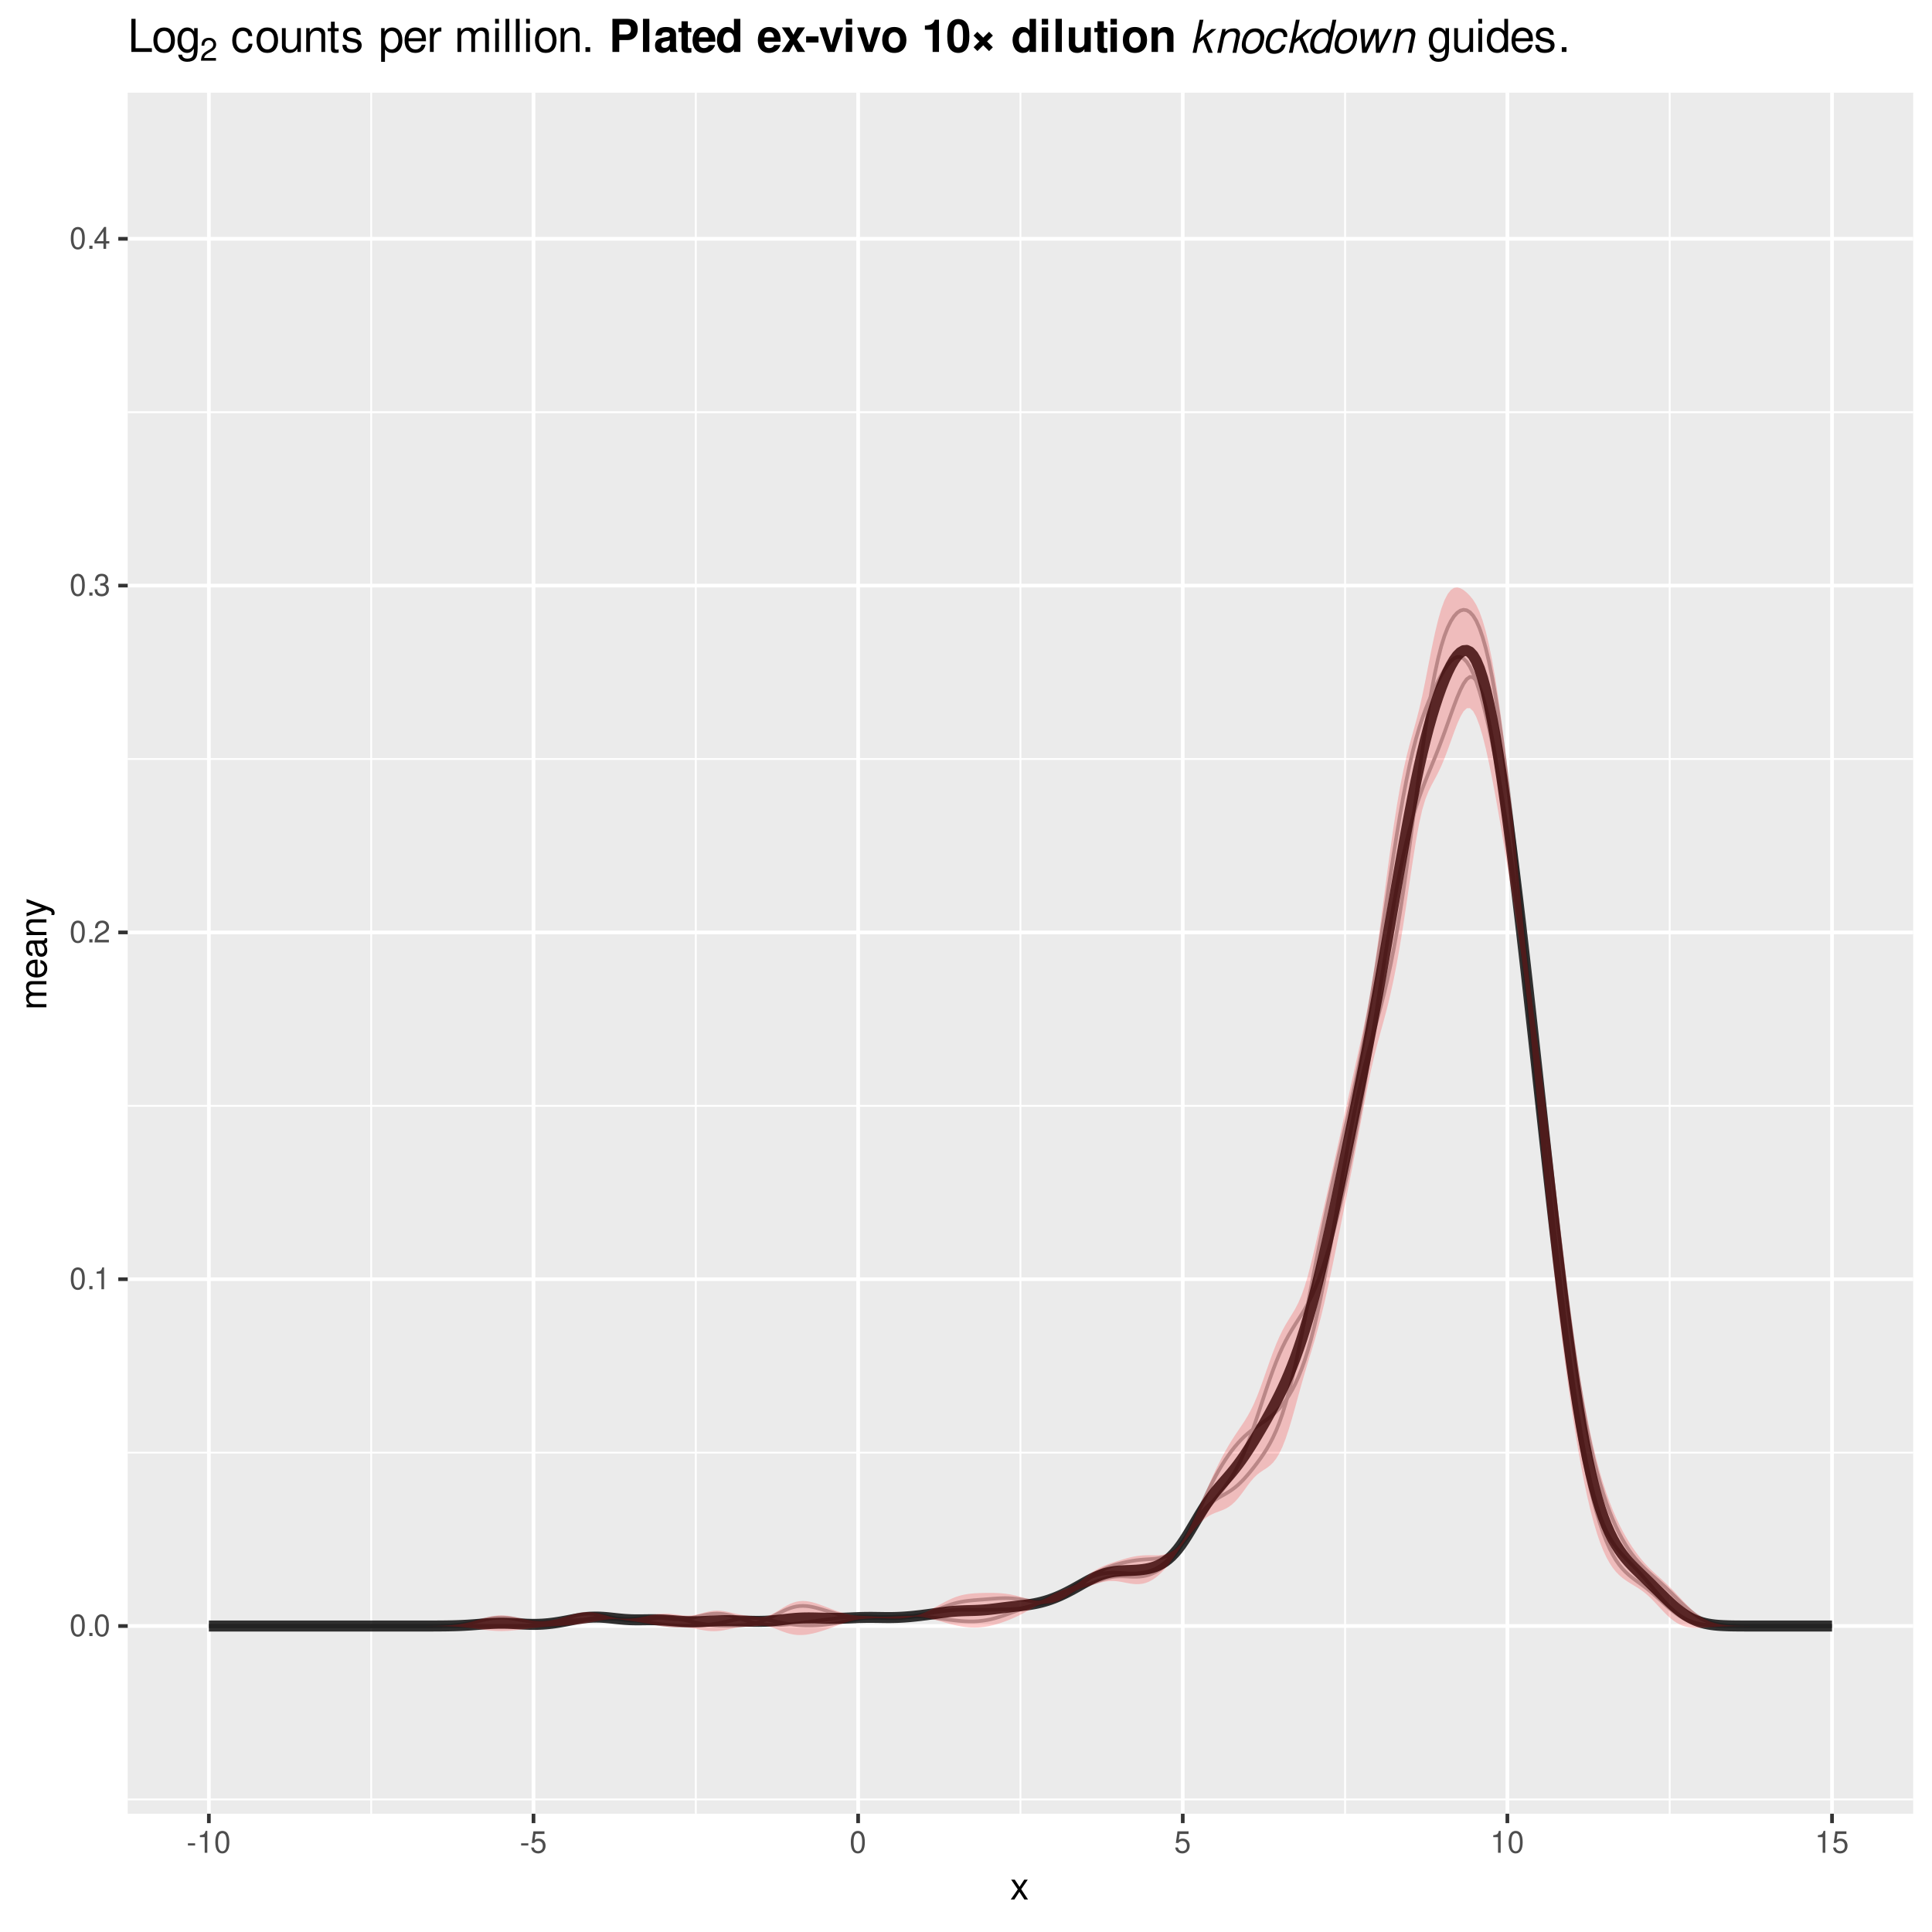 <?xml version="1.0" encoding="UTF-8"?>
<svg xmlns="http://www.w3.org/2000/svg" xmlns:xlink="http://www.w3.org/1999/xlink" width="562pt" height="562pt" viewBox="0 0 562 562" version="1.1">
<defs>
<g>
<symbol overflow="visible" id="glyph0-0">
<path style="stroke:none;" d=""/>
</symbol>
<symbol overflow="visible" id="glyph0-1">
<path style="stroke:none;" d="M 2.422 -6.359 C 1.844 -6.359 1.312 -6.094 0.984 -5.672 C 0.578 -5.109 0.375 -4.25 0.375 -3.078 C 0.375 -0.938 1.078 0.203 2.422 0.203 C 3.734 0.203 4.453 -0.938 4.453 -3.031 C 4.453 -4.25 4.266 -5.078 3.859 -5.672 C 3.531 -6.109 3.016 -6.359 2.422 -6.359 Z M 2.422 -5.672 C 3.25 -5.672 3.672 -4.828 3.672 -3.094 C 3.672 -1.281 3.266 -0.438 2.406 -0.438 C 1.578 -0.438 1.172 -1.312 1.172 -3.062 C 1.172 -4.828 1.578 -5.672 2.422 -5.672 Z M 2.422 -5.672 "/>
</symbol>
<symbol overflow="visible" id="glyph0-2">
<path style="stroke:none;" d="M 1.688 -0.922 L 0.766 -0.922 L 0.766 0 L 1.688 0 Z M 1.688 -0.922 "/>
</symbol>
<symbol overflow="visible" id="glyph0-3">
<path style="stroke:none;" d="M 2.281 -4.531 L 2.281 0 L 3.047 0 L 3.047 -6.359 L 2.547 -6.359 C 2.266 -5.391 2.094 -5.25 0.891 -5.094 L 0.891 -4.531 Z M 2.281 -4.531 "/>
</symbol>
<symbol overflow="visible" id="glyph0-4">
<path style="stroke:none;" d="M 4.453 -0.766 L 1.172 -0.766 C 1.25 -1.297 1.531 -1.625 2.297 -2.094 L 3.172 -2.594 C 4.047 -3.062 4.5 -3.719 4.5 -4.5 C 4.5 -5.031 4.281 -5.531 3.922 -5.875 C 3.547 -6.203 3.094 -6.359 2.5 -6.359 C 1.703 -6.359 1.125 -6.078 0.781 -5.531 C 0.547 -5.203 0.453 -4.797 0.438 -4.156 L 1.219 -4.156 C 1.234 -4.594 1.297 -4.844 1.406 -5.062 C 1.594 -5.438 2 -5.688 2.469 -5.688 C 3.172 -5.688 3.703 -5.172 3.703 -4.484 C 3.703 -3.969 3.406 -3.531 2.859 -3.219 L 2.047 -2.75 C 0.75 -2 0.375 -1.406 0.297 -0.016 L 4.453 -0.016 Z M 4.453 -0.766 "/>
</symbol>
<symbol overflow="visible" id="glyph0-5">
<path style="stroke:none;" d="M 1.938 -2.922 L 2.359 -2.922 C 3.203 -2.922 3.656 -2.531 3.656 -1.766 C 3.656 -0.969 3.172 -0.484 2.375 -0.484 C 1.516 -0.484 1.109 -0.922 1.062 -1.844 L 0.281 -1.844 C 0.312 -1.344 0.406 -1 0.547 -0.719 C 0.875 -0.109 1.484 0.203 2.344 0.203 C 3.625 0.203 4.453 -0.578 4.453 -1.781 C 4.453 -2.594 4.141 -3.031 3.391 -3.297 C 3.969 -3.531 4.266 -3.969 4.266 -4.609 C 4.266 -5.703 3.547 -6.359 2.359 -6.359 C 1.109 -6.359 0.438 -5.656 0.406 -4.312 L 1.188 -4.312 C 1.203 -4.703 1.234 -4.922 1.328 -5.109 C 1.5 -5.469 1.891 -5.688 2.375 -5.688 C 3.062 -5.688 3.469 -5.266 3.469 -4.578 C 3.469 -4.141 3.312 -3.859 2.969 -3.719 C 2.766 -3.625 2.484 -3.594 1.938 -3.578 Z M 1.938 -2.922 "/>
</symbol>
<symbol overflow="visible" id="glyph0-6">
<path style="stroke:none;" d="M 2.875 -1.547 L 2.875 0 L 3.656 0 L 3.656 -1.547 L 4.578 -1.547 L 4.578 -2.234 L 3.656 -2.234 L 3.656 -6.359 L 3.078 -6.359 L 0.25 -2.359 L 0.25 -1.547 Z M 2.875 -2.234 L 0.922 -2.234 L 2.875 -5.047 Z M 2.875 -2.234 "/>
</symbol>
<symbol overflow="visible" id="glyph0-7">
<path style="stroke:none;" d="M 2.5 -2.75 L 0.406 -2.75 L 0.406 -2.109 L 2.5 -2.109 Z M 2.5 -2.75 "/>
</symbol>
<symbol overflow="visible" id="glyph0-8">
<path style="stroke:none;" d="M 4.188 -6.234 L 0.969 -6.234 L 0.5 -2.844 L 1.219 -2.844 C 1.578 -3.266 1.875 -3.422 2.359 -3.422 C 3.203 -3.422 3.719 -2.844 3.719 -1.922 C 3.719 -1.031 3.203 -0.484 2.359 -0.484 C 1.688 -0.484 1.266 -0.828 1.078 -1.531 L 0.312 -1.531 C 0.406 -1.016 0.5 -0.781 0.688 -0.547 C 1.031 -0.078 1.672 0.203 2.375 0.203 C 3.641 0.203 4.516 -0.719 4.516 -2.031 C 4.516 -3.266 3.688 -4.109 2.5 -4.109 C 2.062 -4.109 1.703 -4 1.344 -3.734 L 1.594 -5.469 L 4.188 -5.469 Z M 4.188 -6.234 "/>
</symbol>
<symbol overflow="visible" id="glyph1-0">
<path style="stroke:none;" d=""/>
</symbol>
<symbol overflow="visible" id="glyph1-1">
<path style="stroke:none;" d="M 3.219 -2.984 L 5.141 -5.766 L 4.109 -5.766 L 2.734 -3.672 L 1.344 -5.766 L 0.297 -5.766 L 2.219 -2.938 L 0.188 0 L 1.234 0 L 2.688 -2.219 L 4.141 0 L 5.203 0 Z M 3.219 -2.984 "/>
</symbol>
<symbol overflow="visible" id="glyph2-0">
<path style="stroke:none;" d=""/>
</symbol>
<symbol overflow="visible" id="glyph2-1">
<path style="stroke:none;" d="M -5.766 -0.766 L 0 -0.766 L 0 -1.688 L -3.625 -1.688 C -4.453 -1.688 -5.125 -2.297 -5.125 -3.047 C -5.125 -3.734 -4.703 -4.109 -3.969 -4.109 L 0 -4.109 L 0 -5.031 L -3.625 -5.031 C -4.453 -5.031 -5.125 -5.641 -5.125 -6.391 C -5.125 -7.062 -4.703 -7.453 -3.969 -7.453 L 0 -7.453 L 0 -8.375 L -4.328 -8.375 C -5.359 -8.375 -5.922 -7.781 -5.922 -6.703 C -5.922 -5.938 -5.703 -5.484 -5.047 -4.938 C -5.672 -4.594 -5.922 -4.141 -5.922 -3.391 C -5.922 -2.625 -5.641 -2.094 -4.953 -1.609 L -5.766 -1.609 Z M -5.766 -0.766 "/>
</symbol>
<symbol overflow="visible" id="glyph2-2">
<path style="stroke:none;" d="M -2.578 -5.641 C -3.453 -5.641 -3.984 -5.578 -4.406 -5.406 C -5.359 -5.031 -5.922 -4.156 -5.922 -3.078 C -5.922 -1.469 -4.703 -0.438 -2.812 -0.438 C -0.906 -0.438 0.25 -1.438 0.25 -3.062 C 0.25 -4.375 -0.5 -5.297 -1.75 -5.516 L -1.75 -4.594 C -0.984 -4.344 -0.594 -3.828 -0.594 -3.094 C -0.594 -2.516 -0.859 -2.016 -1.344 -1.703 C -1.672 -1.484 -2 -1.406 -2.578 -1.391 Z M -3.328 -1.422 C -4.391 -1.5 -5.078 -2.141 -5.078 -3.062 C -5.078 -4 -4.359 -4.656 -3.328 -4.656 Z M -3.328 -1.422 "/>
</symbol>
<symbol overflow="visible" id="glyph2-3">
<path style="stroke:none;" d="M -0.531 -5.891 C -0.516 -5.781 -0.516 -5.734 -0.516 -5.688 C -0.516 -5.375 -0.688 -5.188 -0.969 -5.188 L -4.359 -5.188 C -5.375 -5.188 -5.922 -4.438 -5.922 -3.031 C -5.922 -2.172 -5.688 -1.5 -5.266 -1.109 C -4.969 -0.844 -4.625 -0.734 -4.062 -0.719 L -4.062 -1.641 C -4.766 -1.719 -5.078 -2.141 -5.078 -2.984 C -5.078 -3.828 -4.781 -4.281 -4.219 -4.281 L -3.984 -4.281 C -3.594 -4.266 -3.438 -4.062 -3.344 -3.328 C -3.172 -2.031 -3.141 -1.828 -2.984 -1.469 C -2.703 -0.797 -2.203 -0.469 -1.453 -0.469 C -0.406 -0.469 0.25 -1.188 0.25 -2.359 C 0.25 -3.078 0 -3.656 -0.594 -4.312 C 0 -4.375 0.25 -4.656 0.25 -5.266 C 0.25 -5.453 0.234 -5.578 0.156 -5.891 Z M -1.812 -4.281 C -1.5 -4.281 -1.312 -4.188 -1.062 -3.922 C -0.719 -3.547 -0.547 -3.094 -0.547 -2.547 C -0.547 -1.844 -0.891 -1.422 -1.469 -1.422 C -2.078 -1.422 -2.391 -1.812 -2.531 -2.812 C -2.656 -3.781 -2.703 -3.969 -2.844 -4.281 Z M -1.812 -4.281 "/>
</symbol>
<symbol overflow="visible" id="glyph2-4">
<path style="stroke:none;" d="M -5.766 -0.766 L 0 -0.766 L 0 -1.688 L -3.172 -1.688 C -4.359 -1.688 -5.125 -2.312 -5.125 -3.25 C -5.125 -3.984 -4.688 -4.438 -4 -4.438 L 0 -4.438 L 0 -5.359 L -4.359 -5.359 C -5.312 -5.359 -5.922 -4.641 -5.922 -3.531 C -5.922 -2.672 -5.594 -2.125 -4.797 -1.609 L -5.766 -1.609 Z M -5.766 -0.766 "/>
</symbol>
<symbol overflow="visible" id="glyph2-5">
<path style="stroke:none;" d="M -5.766 -4.266 L -1.281 -2.672 L -5.766 -1.203 L -5.766 -0.219 L 0.016 -2.172 L 0.938 -1.812 C 1.344 -1.656 1.5 -1.469 1.5 -1.078 C 1.5 -0.922 1.469 -0.797 1.438 -0.594 L 2.25 -0.594 C 2.359 -0.781 2.391 -0.969 2.391 -1.203 C 2.391 -1.5 2.297 -1.828 2.125 -2.062 C 1.906 -2.359 1.672 -2.516 1.203 -2.688 L -5.766 -5.266 Z M -5.766 -4.266 "/>
</symbol>
<symbol overflow="visible" id="glyph3-0">
<path style="stroke:none;" d=""/>
</symbol>
<symbol overflow="visible" id="glyph3-1">
<path style="stroke:none;" d="M 2.281 -9.625 L 1.062 -9.625 L 1.062 0 L 7.031 0 L 7.031 -1.078 L 2.281 -1.078 Z M 2.281 -9.625 "/>
</symbol>
<symbol overflow="visible" id="glyph3-2">
<path style="stroke:none;" d="M 3.594 -7.109 C 1.641 -7.109 0.469 -5.734 0.469 -3.406 C 0.469 -1.062 1.641 0.297 3.609 0.297 C 5.562 0.297 6.734 -1.078 6.734 -3.359 C 6.734 -5.75 5.594 -7.109 3.594 -7.109 Z M 3.609 -6.094 C 4.844 -6.094 5.578 -5.078 5.578 -3.359 C 5.578 -1.734 4.812 -0.719 3.609 -0.719 C 2.375 -0.719 1.625 -1.734 1.625 -3.406 C 1.625 -5.078 2.375 -6.094 3.609 -6.094 Z M 3.609 -6.094 "/>
</symbol>
<symbol overflow="visible" id="glyph3-3">
<path style="stroke:none;" d="M 5.328 -6.922 L 5.328 -5.922 C 4.781 -6.75 4.172 -7.109 3.297 -7.109 C 1.625 -7.109 0.469 -5.562 0.469 -3.344 C 0.469 -2.172 0.734 -1.328 1.328 -0.641 C 1.844 -0.031 2.516 0.297 3.219 0.297 C 4.047 0.297 4.641 -0.062 5.234 -0.938 L 5.234 -0.578 C 5.234 1.266 4.719 1.953 3.344 1.953 C 2.406 1.953 1.922 1.578 1.812 0.797 L 0.688 0.797 C 0.797 2.078 1.812 2.875 3.312 2.875 C 4.328 2.875 5.172 2.547 5.625 2 C 6.156 1.344 6.344 0.484 6.344 -1.141 L 6.344 -6.922 Z M 3.406 -6.094 C 4.562 -6.094 5.234 -5.125 5.234 -3.359 C 5.234 -1.688 4.562 -0.719 3.406 -0.719 C 2.266 -0.719 1.609 -1.703 1.609 -3.406 C 1.609 -5.094 2.266 -6.094 3.406 -6.094 Z M 3.406 -6.094 "/>
</symbol>
<symbol overflow="visible" id="glyph3-4">
<path style="stroke:none;" d="M 6.219 -4.594 C 6.172 -5.266 6.016 -5.703 5.75 -6.094 C 5.281 -6.734 4.453 -7.109 3.484 -7.109 C 1.609 -7.109 0.406 -5.641 0.406 -3.344 C 0.406 -1.109 1.594 0.297 3.469 0.297 C 5.125 0.297 6.172 -0.688 6.297 -2.375 L 5.188 -2.375 C 5 -1.266 4.438 -0.719 3.5 -0.719 C 2.281 -0.719 1.562 -1.703 1.562 -3.344 C 1.562 -5.062 2.266 -6.094 3.469 -6.094 C 4.391 -6.094 4.984 -5.562 5.109 -4.594 Z M 6.219 -4.594 "/>
</symbol>
<symbol overflow="visible" id="glyph3-5">
<path style="stroke:none;" d="M 6.359 0 L 6.359 -6.922 L 5.266 -6.922 L 5.266 -3 C 5.266 -1.578 4.531 -0.656 3.375 -0.656 C 2.516 -0.656 1.953 -1.188 1.953 -2.016 L 1.953 -6.922 L 0.859 -6.922 L 0.859 -1.578 C 0.859 -0.438 1.719 0.297 3.062 0.297 C 4.078 0.297 4.734 -0.047 5.375 -0.969 L 5.375 0 Z M 6.359 0 "/>
</symbol>
<symbol overflow="visible" id="glyph3-6">
<path style="stroke:none;" d="M 0.922 -6.922 L 0.922 0 L 2.031 0 L 2.031 -3.812 C 2.031 -5.234 2.766 -6.156 3.906 -6.156 C 4.781 -6.156 5.328 -5.625 5.328 -4.797 L 5.328 0 L 6.438 0 L 6.438 -5.234 C 6.438 -6.375 5.578 -7.109 4.234 -7.109 C 3.203 -7.109 2.547 -6.719 1.938 -5.75 L 1.938 -6.922 Z M 0.922 -6.922 "/>
</symbol>
<symbol overflow="visible" id="glyph3-7">
<path style="stroke:none;" d="M 3.359 -6.922 L 2.219 -6.922 L 2.219 -8.812 L 1.125 -8.812 L 1.125 -6.922 L 0.188 -6.922 L 0.188 -6.016 L 1.125 -6.016 L 1.125 -0.797 C 1.125 -0.078 1.594 0.297 2.453 0.297 C 2.75 0.297 2.984 0.281 3.359 0.219 L 3.359 -0.719 C 3.188 -0.672 3.047 -0.656 2.828 -0.656 C 2.344 -0.656 2.219 -0.797 2.219 -1.281 L 2.219 -6.016 L 3.359 -6.016 Z M 3.359 -6.922 "/>
</symbol>
<symbol overflow="visible" id="glyph3-8">
<path style="stroke:none;" d="M 5.781 -4.984 C 5.766 -6.344 4.875 -7.109 3.281 -7.109 C 1.656 -7.109 0.625 -6.281 0.625 -5 C 0.625 -3.922 1.172 -3.406 2.812 -3.016 L 3.844 -2.766 C 4.609 -2.578 4.906 -2.297 4.906 -1.812 C 4.906 -1.156 4.266 -0.719 3.297 -0.719 C 2.703 -0.719 2.203 -0.891 1.922 -1.172 C 1.75 -1.375 1.672 -1.578 1.609 -2.062 L 0.453 -2.062 C 0.5 -0.469 1.406 0.297 3.203 0.297 C 4.953 0.297 6.062 -0.547 6.062 -1.891 C 6.062 -2.922 5.484 -3.484 4.109 -3.812 L 3.047 -4.062 C 2.156 -4.281 1.766 -4.562 1.766 -5.062 C 1.766 -5.703 2.344 -6.094 3.234 -6.094 C 4.125 -6.094 4.594 -5.719 4.625 -4.984 Z M 5.781 -4.984 "/>
</symbol>
<symbol overflow="visible" id="glyph3-9">
<path style="stroke:none;" d="M 0.719 2.875 L 1.828 2.875 L 1.828 -0.719 C 2.406 -0.016 3.047 0.297 3.953 0.297 C 5.75 0.297 6.906 -1.141 6.906 -3.344 C 6.906 -5.672 5.766 -7.109 3.938 -7.109 C 3 -7.109 2.25 -6.688 1.734 -5.875 L 1.734 -6.922 L 0.719 -6.922 Z M 3.75 -6.094 C 4.969 -6.094 5.75 -5.016 5.75 -3.359 C 5.75 -1.797 4.953 -0.719 3.75 -0.719 C 2.578 -0.719 1.828 -1.781 1.828 -3.406 C 1.828 -5.031 2.578 -6.094 3.75 -6.094 Z M 3.75 -6.094 "/>
</symbol>
<symbol overflow="visible" id="glyph3-10">
<path style="stroke:none;" d="M 6.766 -3.094 C 6.766 -4.141 6.688 -4.781 6.5 -5.297 C 6.047 -6.438 4.984 -7.109 3.703 -7.109 C 1.766 -7.109 0.531 -5.656 0.531 -3.359 C 0.531 -1.078 1.719 0.297 3.672 0.297 C 5.25 0.297 6.344 -0.594 6.625 -2.094 L 5.516 -2.094 C 5.219 -1.188 4.594 -0.719 3.703 -0.719 C 3.016 -0.719 2.422 -1.031 2.047 -1.609 C 1.781 -2 1.688 -2.406 1.672 -3.094 Z M 1.703 -3.984 C 1.797 -5.266 2.578 -6.094 3.688 -6.094 C 4.812 -6.094 5.578 -5.234 5.578 -3.984 Z M 1.703 -3.984 "/>
</symbol>
<symbol overflow="visible" id="glyph3-11">
<path style="stroke:none;" d="M 0.906 -6.922 L 0.906 0 L 2.016 0 L 2.016 -3.594 C 2.031 -5.25 2.719 -6 4.234 -5.953 L 4.234 -7.078 C 4.047 -7.109 3.953 -7.109 3.812 -7.109 C 3.109 -7.109 2.562 -6.688 1.922 -5.672 L 1.922 -6.922 Z M 0.906 -6.922 "/>
</symbol>
<symbol overflow="visible" id="glyph3-12">
<path style="stroke:none;" d="M 0.922 -6.922 L 0.922 0 L 2.031 0 L 2.031 -4.344 C 2.031 -5.344 2.766 -6.156 3.656 -6.156 C 4.469 -6.156 4.938 -5.656 4.938 -4.766 L 4.938 0 L 6.047 0 L 6.047 -4.344 C 6.047 -5.344 6.766 -6.156 7.672 -6.156 C 8.469 -6.156 8.953 -5.641 8.953 -4.766 L 8.953 0 L 10.062 0 L 10.062 -5.188 C 10.062 -6.438 9.344 -7.109 8.047 -7.109 C 7.125 -7.109 6.578 -6.844 5.922 -6.062 C 5.516 -6.797 4.969 -7.109 4.062 -7.109 C 3.141 -7.109 2.516 -6.766 1.938 -5.938 L 1.938 -6.922 Z M 0.922 -6.922 "/>
</symbol>
<symbol overflow="visible" id="glyph3-13">
<path style="stroke:none;" d="M 1.984 -6.922 L 0.891 -6.922 L 0.891 0 L 1.984 0 Z M 1.984 -9.625 L 0.875 -9.625 L 0.875 -8.234 L 1.984 -8.234 Z M 1.984 -9.625 "/>
</symbol>
<symbol overflow="visible" id="glyph3-14">
<path style="stroke:none;" d="M 2 -9.625 L 0.891 -9.625 L 0.891 0 L 2 0 Z M 2 -9.625 "/>
</symbol>
<symbol overflow="visible" id="glyph3-15">
<path style="stroke:none;" d="M 2.516 -1.375 L 1.156 -1.375 L 1.156 0 L 2.516 0 Z M 2.516 -1.375 "/>
</symbol>
<symbol overflow="visible" id="glyph3-16">
<path style="stroke:none;" d="M 6.531 -9.625 L 5.438 -9.625 L 5.438 -6.047 C 4.984 -6.75 4.234 -7.109 3.312 -7.109 C 1.516 -7.109 0.344 -5.672 0.344 -3.469 C 0.344 -1.141 1.484 0.297 3.359 0.297 C 4.297 0.297 4.969 -0.047 5.562 -0.906 L 5.562 0 L 6.531 0 Z M 3.5 -6.094 C 4.688 -6.094 5.438 -5.047 5.438 -3.375 C 5.438 -1.781 4.672 -0.719 3.516 -0.719 C 2.297 -0.719 1.484 -1.797 1.484 -3.406 C 1.484 -5.016 2.297 -6.094 3.5 -6.094 Z M 3.5 -6.094 "/>
</symbol>
<symbol overflow="visible" id="glyph4-0">
<path style="stroke:none;" d=""/>
</symbol>
<symbol overflow="visible" id="glyph4-1">
<path style="stroke:none;" d="M 4.672 -0.797 L 1.234 -0.797 C 1.312 -1.359 1.609 -1.703 2.406 -2.203 L 3.328 -2.719 C 4.25 -3.219 4.719 -3.906 4.719 -4.734 C 4.719 -5.281 4.5 -5.797 4.109 -6.156 C 3.719 -6.516 3.234 -6.672 2.625 -6.672 C 1.797 -6.672 1.172 -6.375 0.812 -5.812 C 0.578 -5.453 0.484 -5.047 0.469 -4.375 L 1.281 -4.375 C 1.297 -4.828 1.359 -5.094 1.469 -5.312 C 1.688 -5.719 2.109 -5.969 2.594 -5.969 C 3.328 -5.969 3.891 -5.438 3.891 -4.703 C 3.891 -4.172 3.578 -3.719 3 -3.375 L 2.156 -2.875 C 0.781 -2.094 0.391 -1.469 0.312 -0.016 L 4.672 -0.016 Z M 4.672 -0.797 "/>
</symbol>
<symbol overflow="visible" id="glyph5-0">
<path style="stroke:none;" d="M 0.656 2.328 L 0.656 -9.312 L 7.266 -9.312 L 7.266 2.328 Z M 1.406 1.594 L 6.531 1.594 L 6.531 -8.562 L 1.406 -8.562 Z M 1.406 1.594 "/>
</symbol>
<symbol overflow="visible" id="glyph5-1">
<path style="stroke:none;" d=""/>
</symbol>
<symbol overflow="visible" id="glyph6-0">
<path style="stroke:none;" d=""/>
</symbol>
<symbol overflow="visible" id="glyph6-1">
<path style="stroke:none;" d="M 2.984 -3.438 L 5.453 -3.438 C 7.219 -3.438 8.359 -4.688 8.359 -6.641 C 8.359 -8.562 7.266 -9.625 5.25 -9.625 L 1 -9.625 L 1 0 L 2.984 0 Z M 2.984 -5.078 L 2.984 -7.969 L 4.828 -7.969 C 5.891 -7.969 6.375 -7.516 6.375 -6.531 C 6.375 -5.547 5.891 -5.078 4.828 -5.078 Z M 2.984 -5.078 "/>
</symbol>
<symbol overflow="visible" id="glyph6-2">
<path style="stroke:none;" d="M 2.734 -9.625 L 0.891 -9.625 L 0.891 0 L 2.734 0 Z M 2.734 -9.625 "/>
</symbol>
<symbol overflow="visible" id="glyph6-3">
<path style="stroke:none;" d="M 6.922 -0.219 C 6.609 -0.531 6.5 -0.734 6.5 -1.094 L 6.5 -5.062 C 6.5 -6.516 5.5 -7.25 3.578 -7.25 C 1.656 -7.25 0.641 -6.438 0.531 -4.781 L 2.312 -4.781 C 2.406 -5.516 2.703 -5.75 3.625 -5.75 C 4.328 -5.75 4.688 -5.516 4.688 -5.047 C 4.688 -4.812 4.562 -4.609 4.375 -4.484 C 4.125 -4.359 4.125 -4.359 3.203 -4.219 L 2.469 -4.078 C 1.062 -3.844 0.375 -3.109 0.375 -1.828 C 0.375 -0.547 1.234 0.297 2.531 0.297 C 3.328 0.297 4.047 -0.031 4.703 -0.719 C 4.703 -0.344 4.734 -0.219 4.906 0 L 6.922 0 Z M 4.688 -2.859 C 4.688 -1.797 4.156 -1.188 3.219 -1.188 C 2.594 -1.188 2.219 -1.516 2.219 -2.047 C 2.219 -2.594 2.516 -2.859 3.281 -3.031 L 3.906 -3.141 C 4.391 -3.234 4.469 -3.266 4.688 -3.359 Z M 4.688 -2.859 "/>
</symbol>
<symbol overflow="visible" id="glyph6-4">
<path style="stroke:none;" d="M 3.969 -6.984 L 2.938 -6.984 L 2.938 -8.906 L 1.094 -8.906 L 1.094 -6.984 L 0.188 -6.984 L 0.188 -5.75 L 1.094 -5.75 L 1.094 -1.375 C 1.094 -0.25 1.688 0.297 2.906 0.297 C 3.328 0.297 3.625 0.266 3.969 0.156 L 3.969 -1.141 C 3.797 -1.109 3.703 -1.094 3.547 -1.094 C 3.062 -1.094 2.938 -1.234 2.938 -1.875 L 2.938 -5.75 L 3.969 -5.75 Z M 3.969 -6.984 "/>
</symbol>
<symbol overflow="visible" id="glyph6-5">
<path style="stroke:none;" d="M 6.922 -2.984 C 6.938 -3.141 6.938 -3.203 6.938 -3.297 C 6.938 -4.016 6.828 -4.672 6.656 -5.172 C 6.172 -6.469 5.031 -7.25 3.594 -7.25 C 1.547 -7.25 0.297 -5.766 0.297 -3.375 C 0.297 -1.094 1.531 0.297 3.547 0.297 C 5.156 0.297 6.438 -0.594 6.859 -2 L 5.031 -2 C 4.812 -1.438 4.297 -1.109 3.625 -1.109 C 3.094 -1.109 2.672 -1.328 2.406 -1.734 C 2.234 -2 2.172 -2.312 2.141 -2.984 Z M 2.172 -4.219 C 2.281 -5.312 2.75 -5.828 3.562 -5.828 C 4.406 -5.828 4.906 -5.266 5 -4.219 Z M 2.172 -4.219 "/>
</symbol>
<symbol overflow="visible" id="glyph6-6">
<path style="stroke:none;" d="M 5.344 0 L 7.203 0 L 7.203 -9.625 L 5.344 -9.625 L 5.344 -6.203 C 4.891 -6.922 4.281 -7.25 3.375 -7.25 C 1.672 -7.25 0.391 -5.609 0.391 -3.453 C 0.391 -2.5 0.672 -1.516 1.156 -0.828 C 1.641 -0.125 2.516 0.297 3.375 0.297 C 4.281 0.297 4.891 -0.016 5.344 -0.719 Z M 3.797 -5.703 C 4.734 -5.703 5.344 -4.812 5.344 -3.438 C 5.344 -2.141 4.719 -1.234 3.797 -1.234 C 2.859 -1.234 2.234 -2.156 2.234 -3.453 C 2.234 -4.797 2.859 -5.703 3.797 -5.703 Z M 3.797 -5.703 "/>
</symbol>
<symbol overflow="visible" id="glyph6-7">
<path style="stroke:none;" d=""/>
</symbol>
<symbol overflow="visible" id="glyph6-8">
<path style="stroke:none;" d="M 4.688 -3.594 L 7.016 -7.125 L 4.797 -7.125 L 3.641 -4.984 L 2.484 -7.125 L 0.266 -7.125 L 2.594 -3.594 L 0.219 0 L 2.422 0 L 3.641 -2.219 L 4.844 0 L 7.062 0 Z M 4.688 -3.594 "/>
</symbol>
<symbol overflow="visible" id="glyph6-9">
<path style="stroke:none;" d="M 3.938 -4.516 L 0.344 -4.516 L 0.344 -2.734 L 3.938 -2.734 Z M 3.938 -4.516 "/>
</symbol>
<symbol overflow="visible" id="glyph6-10">
<path style="stroke:none;" d="M 4.625 0 L 7.078 -7.125 L 5.125 -7.125 L 3.688 -1.922 L 2.141 -7.125 L 0.188 -7.125 L 2.688 0 Z M 4.625 0 "/>
</symbol>
<symbol overflow="visible" id="glyph6-11">
<path style="stroke:none;" d="M 2.734 -7.125 L 0.891 -7.125 L 0.891 0 L 2.734 0 Z M 2.734 -9.625 L 0.891 -9.625 L 0.891 -7.969 L 2.734 -7.969 Z M 2.734 -9.625 "/>
</symbol>
<symbol overflow="visible" id="glyph6-12">
<path style="stroke:none;" d="M 3.969 -7.25 C 1.797 -7.25 0.469 -5.812 0.469 -3.469 C 0.469 -1.125 1.797 0.297 3.984 0.297 C 6.172 0.297 7.516 -1.125 7.516 -3.422 C 7.516 -5.828 6.203 -7.25 3.969 -7.25 Z M 3.984 -5.75 C 5 -5.75 5.672 -4.844 5.672 -3.453 C 5.672 -2.109 4.984 -1.188 3.984 -1.188 C 2.984 -1.188 2.312 -2.094 2.312 -3.469 C 2.312 -4.844 2.984 -5.75 3.984 -5.75 Z M 3.984 -5.75 "/>
</symbol>
<symbol overflow="visible" id="glyph6-13">
<path style="stroke:none;" d="M 3.141 -6.453 L 3.141 0 L 4.984 0 L 4.984 -9.359 L 3.766 -9.359 C 3.469 -8.25 2.516 -7.688 0.891 -7.688 L 0.891 -6.453 Z M 3.141 -6.453 "/>
</symbol>
<symbol overflow="visible" id="glyph6-14">
<path style="stroke:none;" d="M 3.609 -9.562 C 2.594 -9.562 1.75 -9.141 1.172 -8.359 C 0.641 -7.625 0.391 -6.438 0.391 -4.625 C 0.391 -2.953 0.594 -1.797 1.047 -1.078 C 1.594 -0.188 2.516 0.297 3.609 0.297 C 4.625 0.297 5.453 -0.109 6.031 -0.891 C 6.562 -1.609 6.828 -2.812 6.828 -4.562 C 6.828 -6.281 6.609 -7.453 6.172 -8.172 C 5.609 -9.078 4.703 -9.562 3.609 -9.562 Z M 3.609 -8.062 C 4.078 -8.062 4.469 -7.797 4.688 -7.312 C 4.875 -6.922 4.984 -5.906 4.984 -4.609 C 4.984 -3.547 4.891 -2.516 4.734 -2.141 C 4.531 -1.578 4.125 -1.281 3.609 -1.281 C 3.109 -1.281 2.75 -1.531 2.516 -2 C 2.344 -2.406 2.234 -3.375 2.234 -4.641 C 2.234 -5.75 2.328 -6.797 2.469 -7.188 C 2.672 -7.75 3.078 -8.062 3.609 -8.062 Z M 3.609 -8.062 "/>
</symbol>
<symbol overflow="visible" id="glyph6-15">
<path style="stroke:none;" d="M 5.562 -5.859 L 3.859 -4.156 L 2.156 -5.859 L 1.047 -4.734 L 2.75 -3.047 L 1.062 -1.359 L 2.172 -0.25 L 3.859 -1.938 L 5.547 -0.234 L 6.656 -1.344 L 4.969 -3.047 L 6.672 -4.75 Z M 5.562 -5.859 "/>
</symbol>
<symbol overflow="visible" id="glyph6-16">
<path style="stroke:none;" d="M 7.141 0 L 7.141 -7.125 L 5.297 -7.125 L 5.297 -2.672 C 5.297 -1.828 4.719 -1.266 3.797 -1.266 C 3.016 -1.266 2.609 -1.688 2.609 -2.547 L 2.609 -7.125 L 0.766 -7.125 L 0.766 -2.172 C 0.766 -0.578 1.625 0.297 3.156 0.297 C 4.125 0.297 4.766 -0.047 5.297 -0.844 L 5.297 0 Z M 7.141 0 "/>
</symbol>
<symbol overflow="visible" id="glyph6-17">
<path style="stroke:none;" d="M 0.828 -7.125 L 0.828 0 L 2.688 0 L 2.688 -4.281 C 2.688 -5.125 3.266 -5.672 4.172 -5.672 C 4.969 -5.672 5.359 -5.234 5.359 -4.391 L 5.359 0 L 7.203 0 L 7.203 -4.781 C 7.203 -6.359 6.344 -7.25 4.812 -7.25 C 3.859 -7.25 3.203 -6.906 2.688 -6.094 L 2.688 -7.125 Z M 0.828 -7.125 "/>
</symbol>
<symbol overflow="visible" id="glyph7-0">
<path style="stroke:none;" d=""/>
</symbol>
<symbol overflow="visible" id="glyph7-1">
<path style="stroke:none;" d="M 3.922 -9.625 L 2.812 -9.625 L 0.766 0 L 1.875 0 L 2.438 -2.688 L 3.859 -3.844 L 5.359 0 L 6.625 0 L 4.781 -4.531 L 7.703 -6.922 L 6.281 -6.922 L 2.734 -4.047 Z M 3.922 -9.625 "/>
</symbol>
<symbol overflow="visible" id="glyph7-2">
<path style="stroke:none;" d="M 2.391 -6.922 L 0.922 0 L 2.031 0 L 2.844 -3.812 C 3.156 -5.266 4.078 -6.172 5.266 -6.172 C 5.922 -6.172 6.422 -5.703 6.422 -5.094 C 6.422 -5.016 6.391 -4.828 6.344 -4.609 L 5.359 0 L 6.469 0 L 7.531 -4.969 C 7.562 -5.141 7.578 -5.297 7.578 -5.469 C 7.578 -6.234 7.109 -6.859 6.438 -7.031 C 6.234 -7.094 6.016 -7.109 5.781 -7.109 C 4.781 -7.109 3.906 -6.766 3.219 -6.062 L 3.391 -6.922 Z M 2.391 -6.922 "/>
</symbol>
<symbol overflow="visible" id="glyph7-3">
<path style="stroke:none;" d="M 5.062 -7.109 C 3.078 -7.109 1.75 -5.828 1.203 -3.406 C 1.109 -2.969 1.062 -2.562 1.062 -2.172 C 1.062 -0.703 2.078 0.297 3.547 0.297 C 4.812 0.297 5.828 -0.219 6.562 -1.234 C 7.172 -2.062 7.609 -3.5 7.609 -4.641 C 7.609 -5.641 7.094 -6.516 6.281 -6.875 C 5.922 -7.031 5.547 -7.109 5.062 -7.109 Z M 4.891 -6.094 C 5.578 -6.094 6.109 -5.75 6.312 -5.219 C 6.406 -4.969 6.438 -4.719 6.438 -4.391 C 6.438 -2.891 5.75 -1.453 4.75 -0.953 C 4.438 -0.797 4.125 -0.719 3.734 -0.719 C 3.094 -0.719 2.578 -1.047 2.359 -1.594 C 2.266 -1.859 2.219 -2.141 2.219 -2.422 C 2.219 -3.047 2.359 -3.719 2.609 -4.344 C 2.922 -5.062 3.344 -5.562 3.922 -5.859 C 4.234 -6.016 4.547 -6.094 4.891 -6.094 Z M 4.891 -6.094 "/>
</symbol>
<symbol overflow="visible" id="glyph7-4">
<path style="stroke:none;" d="M 7.281 -4.594 L 7.281 -4.797 C 7.297 -4.984 7.312 -5.141 7.312 -5.172 C 7.312 -5.922 6.719 -6.719 6 -6.969 C 5.703 -7.062 5.391 -7.109 5.031 -7.109 C 3.844 -7.109 2.766 -6.609 2.078 -5.703 C 1.453 -4.891 1 -3.453 1 -2.25 C 1 -1.188 1.578 -0.219 2.406 0.125 C 2.703 0.234 3.078 0.297 3.469 0.297 C 4.562 0.297 5.469 -0.078 6.078 -0.797 C 6.422 -1.188 6.625 -1.641 6.844 -2.375 L 5.734 -2.375 C 5.328 -1.297 4.609 -0.719 3.656 -0.719 C 3.109 -0.719 2.625 -0.969 2.406 -1.391 C 2.25 -1.672 2.172 -2.016 2.172 -2.391 C 2.172 -3.234 2.438 -4.234 2.875 -4.922 C 3.375 -5.703 4.031 -6.094 4.828 -6.094 C 5.5 -6.094 5.953 -5.828 6.109 -5.312 C 6.156 -5.156 6.172 -5.031 6.172 -4.891 C 6.172 -4.812 6.172 -4.719 6.172 -4.594 Z M 7.281 -4.594 "/>
</symbol>
<symbol overflow="visible" id="glyph7-5">
<path style="stroke:none;" d="M 8.578 -9.625 L 7.469 -9.625 L 6.688 -5.922 C 6.359 -6.578 6.031 -6.875 5.5 -7.031 C 5.266 -7.094 5.031 -7.109 4.797 -7.109 C 2.594 -7.109 0.969 -5.031 0.969 -2.25 C 0.969 -0.703 1.844 0.297 3.219 0.297 C 3.797 0.297 4.391 0.125 4.922 -0.203 C 5.328 -0.438 5.5 -0.641 5.672 -1 L 5.469 0 L 6.531 0 Z M 4.688 -6.094 C 5.312 -6.094 5.859 -5.766 6.078 -5.281 C 6.188 -5 6.25 -4.703 6.25 -4.312 C 6.25 -3.531 6.031 -2.734 5.641 -2.047 C 5.125 -1.156 4.469 -0.719 3.672 -0.719 C 3.031 -0.719 2.531 -1.016 2.312 -1.531 C 2.188 -1.828 2.125 -2.156 2.125 -2.516 C 2.125 -3.969 2.859 -5.453 3.812 -5.922 C 4.094 -6.047 4.328 -6.094 4.688 -6.094 Z M 4.688 -6.094 "/>
</symbol>
<symbol overflow="visible" id="glyph7-6">
<path style="stroke:none;" d="M 7.344 0 L 10.828 -6.922 L 9.625 -6.922 L 7.031 -1.531 L 6.891 -6.922 L 5.5 -6.922 L 3.016 -1.531 L 2.766 -6.922 L 1.562 -6.922 L 2.094 0 L 3.359 0 L 5.922 -5.516 L 6.094 0 Z M 7.344 0 "/>
</symbol>
</g>
<clipPath id="clip1">
  <path d="M 37.152 26.957 L 556.523 26.957 L 556.523 527.598 L 37.152 527.598 Z M 37.152 26.957 "/>
</clipPath>
<clipPath id="clip2">
  <path d="M 37.152 523 L 556.523 523 L 556.523 524 L 37.152 524 Z M 37.152 523 "/>
</clipPath>
<clipPath id="clip3">
  <path d="M 37.152 422 L 556.523 422 L 556.523 423 L 37.152 423 Z M 37.152 422 "/>
</clipPath>
<clipPath id="clip4">
  <path d="M 37.152 321 L 556.523 321 L 556.523 322 L 37.152 322 Z M 37.152 321 "/>
</clipPath>
<clipPath id="clip5">
  <path d="M 37.152 220 L 556.523 220 L 556.523 222 L 37.152 222 Z M 37.152 220 "/>
</clipPath>
<clipPath id="clip6">
  <path d="M 37.152 119 L 556.523 119 L 556.523 121 L 37.152 121 Z M 37.152 119 "/>
</clipPath>
<clipPath id="clip7">
  <path d="M 107 26.957 L 109 26.957 L 109 527.598 L 107 527.598 Z M 107 26.957 "/>
</clipPath>
<clipPath id="clip8">
  <path d="M 202 26.957 L 203 26.957 L 203 527.598 L 202 527.598 Z M 202 26.957 "/>
</clipPath>
<clipPath id="clip9">
  <path d="M 296 26.957 L 298 26.957 L 298 527.598 L 296 527.598 Z M 296 26.957 "/>
</clipPath>
<clipPath id="clip10">
  <path d="M 391 26.957 L 392 26.957 L 392 527.598 L 391 527.598 Z M 391 26.957 "/>
</clipPath>
<clipPath id="clip11">
  <path d="M 485 26.957 L 486 26.957 L 486 527.598 L 485 527.598 Z M 485 26.957 "/>
</clipPath>
<clipPath id="clip12">
  <path d="M 37.152 472 L 556.523 472 L 556.523 474 L 37.152 474 Z M 37.152 472 "/>
</clipPath>
<clipPath id="clip13">
  <path d="M 37.152 371 L 556.523 371 L 556.523 373 L 37.152 373 Z M 37.152 371 "/>
</clipPath>
<clipPath id="clip14">
  <path d="M 37.152 270 L 556.523 270 L 556.523 272 L 37.152 272 Z M 37.152 270 "/>
</clipPath>
<clipPath id="clip15">
  <path d="M 37.152 169 L 556.523 169 L 556.523 171 L 37.152 171 Z M 37.152 169 "/>
</clipPath>
<clipPath id="clip16">
  <path d="M 37.152 68 L 556.523 68 L 556.523 70 L 37.152 70 Z M 37.152 68 "/>
</clipPath>
<clipPath id="clip17">
  <path d="M 60 26.957 L 62 26.957 L 62 527.598 L 60 527.598 Z M 60 26.957 "/>
</clipPath>
<clipPath id="clip18">
  <path d="M 154 26.957 L 156 26.957 L 156 527.598 L 154 527.598 Z M 154 26.957 "/>
</clipPath>
<clipPath id="clip19">
  <path d="M 249 26.957 L 251 26.957 L 251 527.598 L 249 527.598 Z M 249 26.957 "/>
</clipPath>
<clipPath id="clip20">
  <path d="M 343 26.957 L 345 26.957 L 345 527.598 L 343 527.598 Z M 343 26.957 "/>
</clipPath>
<clipPath id="clip21">
  <path d="M 437 26.957 L 440 26.957 L 440 527.598 L 437 527.598 Z M 437 26.957 "/>
</clipPath>
<clipPath id="clip22">
  <path d="M 532 26.957 L 534 26.957 L 534 527.598 L 532 527.598 Z M 532 26.957 "/>
</clipPath>
</defs>
<g id="surface45143">
<rect x="0" y="0" width="562" height="562" style="fill:rgb(100%,100%,100%);fill-opacity:1;stroke:none;"/>
<rect x="0" y="0" width="562" height="562" style="fill:rgb(100%,100%,100%);fill-opacity:1;stroke:none;"/>
<path style="fill:none;stroke-width:1.067;stroke-linecap:round;stroke-linejoin:round;stroke:rgb(100%,100%,100%);stroke-opacity:1;stroke-miterlimit:10;" d="M 0 562 L 562 562 L 562 0 L 0 0 Z M 0 562 "/>
<g clip-path="url(#clip1)" clip-rule="nonzero">
<path style=" stroke:none;fill-rule:nonzero;fill:rgb(92.157%,92.157%,92.157%);fill-opacity:1;" d="M 37.152 527.598 L 556.523 527.598 L 556.523 26.957 L 37.152 26.957 Z M 37.152 527.598 "/>
</g>
<g clip-path="url(#clip2)" clip-rule="nonzero">
<path style="fill:none;stroke-width:0.533;stroke-linecap:butt;stroke-linejoin:round;stroke:rgb(100%,100%,100%);stroke-opacity:1;stroke-miterlimit:10;" d="M 37.152 523.438 L 556.52 523.438 "/>
</g>
<g clip-path="url(#clip3)" clip-rule="nonzero">
<path style="fill:none;stroke-width:0.533;stroke-linecap:butt;stroke-linejoin:round;stroke:rgb(100%,100%,100%);stroke-opacity:1;stroke-miterlimit:10;" d="M 37.152 422.555 L 556.52 422.555 "/>
</g>
<g clip-path="url(#clip4)" clip-rule="nonzero">
<path style="fill:none;stroke-width:0.533;stroke-linecap:butt;stroke-linejoin:round;stroke:rgb(100%,100%,100%);stroke-opacity:1;stroke-miterlimit:10;" d="M 37.152 321.672 L 556.52 321.672 "/>
</g>
<g clip-path="url(#clip5)" clip-rule="nonzero">
<path style="fill:none;stroke-width:0.533;stroke-linecap:butt;stroke-linejoin:round;stroke:rgb(100%,100%,100%);stroke-opacity:1;stroke-miterlimit:10;" d="M 37.152 220.789 L 556.52 220.789 "/>
</g>
<g clip-path="url(#clip6)" clip-rule="nonzero">
<path style="fill:none;stroke-width:0.533;stroke-linecap:butt;stroke-linejoin:round;stroke:rgb(100%,100%,100%);stroke-opacity:1;stroke-miterlimit:10;" d="M 37.152 119.906 L 556.52 119.906 "/>
</g>
<g clip-path="url(#clip7)" clip-rule="nonzero">
<path style="fill:none;stroke-width:0.533;stroke-linecap:butt;stroke-linejoin:round;stroke:rgb(100%,100%,100%);stroke-opacity:1;stroke-miterlimit:10;" d="M 107.973 527.598 L 107.973 26.957 "/>
</g>
<g clip-path="url(#clip8)" clip-rule="nonzero">
<path style="fill:none;stroke-width:0.533;stroke-linecap:butt;stroke-linejoin:round;stroke:rgb(100%,100%,100%);stroke-opacity:1;stroke-miterlimit:10;" d="M 202.406 527.598 L 202.406 26.957 "/>
</g>
<g clip-path="url(#clip9)" clip-rule="nonzero">
<path style="fill:none;stroke-width:0.533;stroke-linecap:butt;stroke-linejoin:round;stroke:rgb(100%,100%,100%);stroke-opacity:1;stroke-miterlimit:10;" d="M 296.836 527.598 L 296.836 26.957 "/>
</g>
<g clip-path="url(#clip10)" clip-rule="nonzero">
<path style="fill:none;stroke-width:0.533;stroke-linecap:butt;stroke-linejoin:round;stroke:rgb(100%,100%,100%);stroke-opacity:1;stroke-miterlimit:10;" d="M 391.266 527.598 L 391.266 26.957 "/>
</g>
<g clip-path="url(#clip11)" clip-rule="nonzero">
<path style="fill:none;stroke-width:0.533;stroke-linecap:butt;stroke-linejoin:round;stroke:rgb(100%,100%,100%);stroke-opacity:1;stroke-miterlimit:10;" d="M 485.699 527.598 L 485.699 26.957 "/>
</g>
<g clip-path="url(#clip12)" clip-rule="nonzero">
<path style="fill:none;stroke-width:1.067;stroke-linecap:butt;stroke-linejoin:round;stroke:rgb(100%,100%,100%);stroke-opacity:1;stroke-miterlimit:10;" d="M 37.152 472.996 L 556.52 472.996 "/>
</g>
<g clip-path="url(#clip13)" clip-rule="nonzero">
<path style="fill:none;stroke-width:1.067;stroke-linecap:butt;stroke-linejoin:round;stroke:rgb(100%,100%,100%);stroke-opacity:1;stroke-miterlimit:10;" d="M 37.152 372.113 L 556.52 372.113 "/>
</g>
<g clip-path="url(#clip14)" clip-rule="nonzero">
<path style="fill:none;stroke-width:1.067;stroke-linecap:butt;stroke-linejoin:round;stroke:rgb(100%,100%,100%);stroke-opacity:1;stroke-miterlimit:10;" d="M 37.152 271.23 L 556.52 271.23 "/>
</g>
<g clip-path="url(#clip15)" clip-rule="nonzero">
<path style="fill:none;stroke-width:1.067;stroke-linecap:butt;stroke-linejoin:round;stroke:rgb(100%,100%,100%);stroke-opacity:1;stroke-miterlimit:10;" d="M 37.152 170.348 L 556.52 170.348 "/>
</g>
<g clip-path="url(#clip16)" clip-rule="nonzero">
<path style="fill:none;stroke-width:1.067;stroke-linecap:butt;stroke-linejoin:round;stroke:rgb(100%,100%,100%);stroke-opacity:1;stroke-miterlimit:10;" d="M 37.152 69.465 L 556.52 69.465 "/>
</g>
<g clip-path="url(#clip17)" clip-rule="nonzero">
<path style="fill:none;stroke-width:1.067;stroke-linecap:butt;stroke-linejoin:round;stroke:rgb(100%,100%,100%);stroke-opacity:1;stroke-miterlimit:10;" d="M 60.758 527.598 L 60.758 26.957 "/>
</g>
<g clip-path="url(#clip18)" clip-rule="nonzero">
<path style="fill:none;stroke-width:1.067;stroke-linecap:butt;stroke-linejoin:round;stroke:rgb(100%,100%,100%);stroke-opacity:1;stroke-miterlimit:10;" d="M 155.188 527.598 L 155.188 26.957 "/>
</g>
<g clip-path="url(#clip19)" clip-rule="nonzero">
<path style="fill:none;stroke-width:1.067;stroke-linecap:butt;stroke-linejoin:round;stroke:rgb(100%,100%,100%);stroke-opacity:1;stroke-miterlimit:10;" d="M 249.621 527.598 L 249.621 26.957 "/>
</g>
<g clip-path="url(#clip20)" clip-rule="nonzero">
<path style="fill:none;stroke-width:1.067;stroke-linecap:butt;stroke-linejoin:round;stroke:rgb(100%,100%,100%);stroke-opacity:1;stroke-miterlimit:10;" d="M 344.051 527.598 L 344.051 26.957 "/>
</g>
<g clip-path="url(#clip21)" clip-rule="nonzero">
<path style="fill:none;stroke-width:1.067;stroke-linecap:butt;stroke-linejoin:round;stroke:rgb(100%,100%,100%);stroke-opacity:1;stroke-miterlimit:10;" d="M 438.48 527.598 L 438.48 26.957 "/>
</g>
<g clip-path="url(#clip22)" clip-rule="nonzero">
<path style="fill:none;stroke-width:1.067;stroke-linecap:butt;stroke-linejoin:round;stroke:rgb(100%,100%,100%);stroke-opacity:1;stroke-miterlimit:10;" d="M 532.914 527.598 L 532.914 26.957 "/>
</g>
<path style="fill:none;stroke-width:1.067;stroke-linecap:butt;stroke-linejoin:round;stroke:rgb(66.275%,66.275%,66.275%);stroke-opacity:1;stroke-miterlimit:10;" d="M 60.758 472.996 L 152.234 472.996 L 153.156 472.992 L 154.082 472.988 L 155.004 472.98 L 155.93 472.973 L 156.852 472.957 L 157.777 472.938 L 158.699 472.91 L 159.625 472.871 L 160.547 472.82 L 161.473 472.754 L 162.395 472.668 L 163.32 472.559 L 164.246 472.426 L 165.168 472.27 L 166.094 472.09 L 167.016 471.891 L 167.941 471.68 L 168.863 471.461 L 169.789 471.242 L 170.711 471.035 L 171.637 470.848 L 172.559 470.695 L 173.484 470.582 L 174.406 470.516 L 175.332 470.5 L 176.258 470.523 L 177.18 470.594 L 178.105 470.699 L 179.027 470.824 L 179.953 470.965 L 180.875 471.102 L 181.801 471.223 L 182.723 471.312 L 183.648 471.371 L 184.57 471.387 L 185.496 471.359 L 186.418 471.293 L 187.344 471.191 L 188.27 471.066 L 189.191 470.93 L 190.117 470.793 L 191.039 470.668 L 191.965 470.57 L 192.887 470.512 L 193.812 470.496 L 194.734 470.527 L 195.66 470.609 L 196.582 470.73 L 197.508 470.891 L 198.43 471.082 L 199.355 471.293 L 200.281 471.512 L 201.203 471.73 L 202.129 471.941 L 203.051 472.133 L 203.977 472.305 L 204.898 472.457 L 205.824 472.582 L 206.746 472.684 L 207.672 472.766 L 208.594 472.828 L 209.52 472.875 L 210.445 472.902 L 211.367 472.918 L 212.293 472.918 L 213.215 472.906 L 214.141 472.879 L 215.062 472.836 L 215.988 472.766 L 216.91 472.676 L 217.836 472.551 L 218.758 472.391 L 219.684 472.188 L 220.605 471.93 L 221.531 471.625 L 222.457 471.273 L 223.379 470.875 L 224.305 470.438 L 225.227 469.973 L 226.152 469.496 L 227.074 469.02 L 228 468.562 L 228.922 468.148 L 229.848 467.789 L 230.77 467.504 L 231.695 467.301 L 232.617 467.18 L 233.543 467.141 L 234.469 467.18 L 235.391 467.285 L 236.316 467.449 L 237.238 467.66 L 238.164 467.906 L 239.086 468.172 L 240.012 468.449 L 240.934 468.73 L 241.859 469.004 L 242.781 469.27 L 243.707 469.52 L 244.629 469.75 L 245.555 469.957 L 246.48 470.137 L 247.402 470.289 L 248.328 470.41 L 249.25 470.504 L 250.176 470.562 L 251.098 470.602 L 252.023 470.617 L 252.945 470.617 L 253.871 470.605 L 254.793 470.59 L 255.719 470.574 L 256.641 470.562 L 257.566 470.555 L 258.492 470.551 L 259.414 470.555 L 260.34 470.555 L 261.262 470.551 L 262.188 470.535 L 263.109 470.504 L 264.035 470.445 L 264.957 470.359 L 265.883 470.238 L 266.805 470.078 L 267.73 469.879 L 268.652 469.633 L 269.578 469.352 L 270.504 469.035 L 271.426 468.691 L 272.352 468.332 L 273.273 467.965 L 274.199 467.602 L 275.121 467.25 L 276.047 466.918 L 276.969 466.617 L 277.895 466.352 L 278.816 466.129 L 279.742 465.941 L 280.664 465.789 L 281.59 465.664 L 282.516 465.566 L 283.438 465.48 L 284.363 465.406 L 285.285 465.336 L 286.211 465.262 L 287.133 465.191 L 288.059 465.117 L 288.98 465.043 L 289.906 464.977 L 290.828 464.922 L 291.754 464.891 L 292.676 464.883 L 293.602 464.906 L 294.527 464.961 L 295.449 465.051 L 296.375 465.168 L 297.297 465.309 L 298.223 465.461 L 299.145 465.609 L 300.07 465.73 L 300.992 465.82 L 301.918 465.852 L 302.84 465.82 L 303.766 465.711 L 304.691 465.52 L 305.613 465.246 L 306.539 464.895 L 307.461 464.461 L 308.387 463.969 L 309.309 463.43 L 310.234 462.863 L 311.156 462.277 L 312.082 461.688 L 313.004 461.102 L 313.93 460.535 L 314.852 459.996 L 315.777 459.496 L 316.703 459.043 L 317.625 458.645 L 318.551 458.301 L 319.473 458.023 L 320.398 457.805 L 321.32 457.648 L 322.246 457.547 L 323.168 457.5 L 324.094 457.492 L 325.016 457.516 L 325.941 457.562 L 326.863 457.617 L 327.789 457.668 L 328.715 457.699 L 329.637 457.707 L 330.562 457.68 L 331.484 457.613 L 332.41 457.496 L 333.332 457.32 L 334.258 457.082 L 335.18 456.773 L 336.105 456.367 L 337.027 455.867 L 337.953 455.258 L 338.875 454.535 L 339.801 453.688 L 340.727 452.719 L 341.648 451.625 L 342.574 450.418 L 343.496 449.113 L 344.422 447.727 L 345.344 446.289 L 346.27 444.836 L 347.191 443.406 L 348.117 442.035 L 349.039 440.754 L 349.965 439.582 L 350.887 438.539 L 351.812 437.633 L 352.738 436.855 L 353.66 436.188 L 354.586 435.609 L 355.508 435.082 L 356.434 434.562 L 357.355 434.016 L 358.281 433.41 L 359.203 432.723 L 360.129 431.945 L 361.051 431.07 L 361.977 430.109 L 362.898 429.066 L 363.824 427.961 L 364.75 426.801 L 365.672 425.59 L 366.598 424.328 L 367.52 422.988 L 368.445 421.543 L 369.367 419.953 L 370.293 418.172 L 371.215 416.152 L 372.141 413.852 L 373.062 411.23 L 373.988 408.262 L 374.91 404.906 L 375.836 401.219 L 376.762 397.219 L 377.684 392.961 L 378.609 388.488 L 379.531 383.863 L 380.457 379.141 L 381.379 374.387 L 382.305 369.641 L 383.227 364.953 L 384.152 360.363 L 385.074 355.883 L 386 351.52 L 386.922 347.266 L 387.848 343.105 L 388.773 339.023 L 389.695 334.992 L 390.621 330.984 L 391.543 326.969 L 392.469 322.91 L 393.391 318.77 L 394.316 314.5 L 395.238 310.07 L 396.164 305.457 L 397.086 300.625 L 398.012 295.555 L 398.934 290.242 L 399.859 284.691 L 400.785 278.918 L 401.707 272.953 L 402.633 266.852 L 403.555 260.684 L 404.48 254.535 L 405.402 248.504 L 406.328 242.664 L 407.25 237.102 L 408.176 231.871 L 409.098 227.031 L 410.023 222.605 L 410.949 218.602 L 411.871 215.012 L 412.797 211.828 L 413.719 208.992 L 414.645 206.434 L 415.566 204.098 L 416.492 201.945 L 417.414 199.941 L 418.34 198.078 L 419.262 196.352 L 420.188 194.789 L 421.109 193.418 L 422.035 192.297 L 422.961 191.516 L 423.883 191.105 L 424.809 191.113 L 425.73 191.574 L 426.656 192.516 L 427.578 193.945 L 428.504 195.852 L 429.426 198.227 L 430.352 201.035 L 431.273 204.25 L 432.199 207.867 L 433.121 211.844 L 434.047 216.156 L 434.973 220.805 L 435.895 225.797 L 436.82 231.156 L 437.742 236.91 L 438.668 243.078 L 439.59 249.68 L 440.516 256.727 L 441.438 264.223 L 442.363 272.168 L 443.285 280.48 L 444.211 289.094 L 445.133 297.938 L 446.059 306.938 L 446.984 316.012 L 447.906 325.078 L 448.832 334.062 L 449.754 342.906 L 450.68 351.547 L 451.602 359.91 L 452.527 367.98 L 453.449 375.734 L 454.375 383.156 L 455.297 390.227 L 456.223 396.941 L 457.145 403.285 L 458.07 409.258 L 458.996 414.852 L 459.918 420.062 L 460.844 424.879 L 461.766 429.293 L 462.691 433.336 L 463.613 437.023 L 464.539 440.359 L 465.461 443.355 L 466.387 446.031 L 467.309 448.402 L 468.234 450.48 L 469.156 452.285 L 470.082 453.844 L 471.008 455.16 L 471.93 456.285 L 472.855 457.254 L 473.777 458.102 L 474.703 458.859 L 475.625 459.562 L 476.551 460.234 L 477.473 460.906 L 478.398 461.59 L 479.32 462.309 L 480.246 463.066 L 481.168 463.863 L 482.094 464.688 L 483.02 465.527 L 483.941 466.371 L 484.867 467.203 L 485.789 468 L 486.715 468.758 L 487.637 469.457 L 488.562 470.09 L 489.484 470.648 L 490.41 471.125 L 491.332 471.531 L 492.258 471.871 L 493.18 472.145 L 494.105 472.363 L 495.031 472.539 L 495.953 472.668 L 496.879 472.77 L 497.801 472.84 L 498.727 472.891 L 499.648 472.926 L 500.574 472.953 L 501.496 472.969 L 502.422 472.98 L 503.344 472.984 L 504.27 472.992 L 505.195 472.992 L 506.117 472.996 L 532.914 472.996 "/>
<path style="fill:none;stroke-width:1.067;stroke-linecap:butt;stroke-linejoin:round;stroke:rgb(66.275%,66.275%,66.275%);stroke-opacity:1;stroke-miterlimit:10;" d="M 60.758 472.996 L 121.742 472.996 L 122.664 472.992 L 123.59 472.992 L 124.512 472.988 L 125.438 472.98 L 126.359 472.973 L 127.285 472.957 L 128.211 472.938 L 129.133 472.91 L 130.059 472.871 L 130.98 472.82 L 131.906 472.754 L 132.828 472.672 L 133.754 472.566 L 134.676 472.441 L 135.602 472.297 L 136.523 472.125 L 137.449 471.934 L 138.371 471.73 L 140.223 471.309 L 141.145 471.109 L 142.07 470.926 L 142.992 470.77 L 143.918 470.652 L 144.84 470.574 L 145.766 470.547 L 146.688 470.57 L 147.613 470.637 L 148.535 470.742 L 149.461 470.875 L 150.383 471.031 L 151.309 471.195 L 152.234 471.355 L 153.156 471.508 L 154.082 471.641 L 155.004 471.746 L 155.93 471.816 L 156.852 471.855 L 157.777 471.867 L 158.699 471.848 L 159.625 471.809 L 160.547 471.754 L 161.473 471.691 L 162.395 471.621 L 163.32 471.551 L 164.246 471.484 L 165.168 471.422 L 166.094 471.367 L 167.016 471.32 L 167.941 471.277 L 168.863 471.234 L 169.789 471.195 L 170.711 471.152 L 171.637 471.109 L 172.559 471.066 L 173.484 471.023 L 174.406 470.98 L 175.332 470.941 L 176.258 470.91 L 177.18 470.891 L 178.105 470.883 L 179.027 470.891 L 179.953 470.918 L 180.875 470.961 L 181.801 471.023 L 182.723 471.109 L 183.648 471.211 L 184.57 471.332 L 185.496 471.465 L 186.418 471.605 L 188.27 471.902 L 189.191 472.051 L 190.117 472.191 L 191.039 472.324 L 191.965 472.445 L 192.887 472.551 L 193.812 472.641 L 194.734 472.719 L 195.66 472.781 L 196.582 472.832 L 197.508 472.871 L 198.43 472.895 L 199.355 472.91 L 200.281 472.91 L 201.203 472.902 L 202.129 472.883 L 203.051 472.848 L 203.977 472.797 L 204.898 472.73 L 205.824 472.645 L 206.746 472.535 L 207.672 472.406 L 208.594 472.254 L 209.52 472.086 L 210.445 471.895 L 211.367 471.695 L 212.293 471.488 L 213.215 471.281 L 214.141 471.09 L 215.062 470.918 L 215.988 470.773 L 216.91 470.672 L 217.836 470.609 L 218.758 470.594 L 219.684 470.629 L 220.605 470.707 L 221.531 470.832 L 222.457 470.992 L 223.379 471.176 L 224.305 471.375 L 225.227 471.582 L 226.152 471.789 L 227.074 471.984 L 228 472.164 L 228.922 472.324 L 229.848 472.465 L 230.77 472.582 L 231.695 472.672 L 232.617 472.742 L 233.543 472.789 L 234.469 472.82 L 235.391 472.828 L 236.316 472.82 L 237.238 472.793 L 238.164 472.746 L 239.086 472.68 L 240.012 472.594 L 240.934 472.484 L 241.859 472.355 L 242.781 472.211 L 243.707 472.047 L 244.629 471.867 L 245.555 471.68 L 246.48 471.488 L 247.402 471.301 L 248.328 471.121 L 249.25 470.957 L 250.176 470.82 L 251.098 470.711 L 252.023 470.633 L 252.945 470.582 L 253.871 470.562 L 254.793 470.566 L 255.719 470.59 L 256.641 470.625 L 257.566 470.66 L 258.492 470.688 L 259.414 470.699 L 260.34 470.688 L 261.262 470.648 L 262.188 470.582 L 263.109 470.484 L 264.035 470.367 L 264.957 470.227 L 265.883 470.07 L 266.805 469.906 L 267.73 469.738 L 268.652 469.57 L 269.578 469.402 L 270.504 469.242 L 271.426 469.09 L 272.352 468.945 L 273.273 468.809 L 274.199 468.684 L 275.121 468.566 L 276.047 468.465 L 276.969 468.379 L 277.895 468.312 L 278.816 468.266 L 279.742 468.242 L 280.664 468.23 L 281.59 468.234 L 282.516 468.246 L 283.438 468.262 L 284.363 468.277 L 285.285 468.285 L 286.211 468.289 L 287.133 468.281 L 288.059 468.266 L 288.98 468.242 L 289.906 468.223 L 290.828 468.199 L 291.754 468.176 L 292.676 468.156 L 293.602 468.129 L 294.527 468.086 L 295.449 468.027 L 296.375 467.938 L 297.297 467.805 L 298.223 467.617 L 299.145 467.375 L 300.07 467.078 L 300.992 466.73 L 301.918 466.34 L 302.84 465.91 L 303.766 465.465 L 304.691 465.012 L 305.613 464.566 L 306.539 464.141 L 307.461 463.754 L 308.387 463.402 L 309.309 463.086 L 310.234 462.797 L 311.156 462.535 L 312.082 462.285 L 313.004 462.035 L 313.93 461.781 L 314.852 461.508 L 315.777 461.215 L 316.703 460.895 L 317.625 460.559 L 318.551 460.215 L 319.473 459.871 L 320.398 459.551 L 321.32 459.254 L 322.246 459.004 L 323.168 458.805 L 324.094 458.66 L 325.016 458.574 L 325.941 458.547 L 326.863 458.555 L 327.789 458.59 L 328.715 458.633 L 329.637 458.664 L 330.562 458.664 L 331.484 458.617 L 332.41 458.516 L 333.332 458.34 L 334.258 458.082 L 335.18 457.738 L 336.105 457.301 L 337.027 456.766 L 337.953 456.129 L 338.875 455.387 L 339.801 454.527 L 340.727 453.543 L 341.648 452.422 L 342.574 451.16 L 343.496 449.75 L 344.422 448.191 L 345.344 446.488 L 346.27 444.672 L 347.191 442.762 L 348.117 440.789 L 349.039 438.789 L 349.965 436.789 L 350.887 434.816 L 351.812 432.898 L 352.738 431.051 L 353.66 429.293 L 354.586 427.645 L 355.508 426.094 L 356.434 424.641 L 357.355 423.285 L 358.281 422.02 L 359.203 420.852 L 360.129 419.77 L 361.051 418.773 L 361.977 417.863 L 362.898 417.031 L 363.824 416.277 L 364.75 415.574 L 365.672 414.914 L 366.598 414.273 L 367.52 413.633 L 368.445 412.973 L 369.367 412.27 L 370.293 411.504 L 371.215 410.652 L 372.141 409.703 L 373.062 408.617 L 373.988 407.387 L 374.91 405.984 L 375.836 404.398 L 376.762 402.598 L 377.684 400.559 L 378.609 398.258 L 379.531 395.664 L 380.457 392.758 L 381.379 389.516 L 382.305 385.91 L 383.227 381.93 L 384.152 377.617 L 385.074 372.992 L 386 368.094 L 386.922 362.973 L 387.848 357.691 L 388.773 352.312 L 389.695 346.91 L 390.621 341.547 L 391.543 336.301 L 392.469 331.254 L 393.391 326.43 L 394.316 321.863 L 395.238 317.566 L 396.164 313.527 L 397.086 309.734 L 398.012 306.145 L 398.934 302.703 L 399.859 299.352 L 400.785 296.008 L 401.707 292.57 L 402.633 288.945 L 403.555 285.047 L 404.48 280.797 L 405.402 276.137 L 406.328 271.027 L 407.25 265.449 L 408.176 259.426 L 409.098 252.992 L 410.023 246.23 L 410.949 239.234 L 411.871 232.168 L 412.797 225.18 L 413.719 218.41 L 414.645 211.984 L 415.566 206.016 L 416.492 200.582 L 417.414 195.746 L 418.34 191.531 L 419.262 187.938 L 420.188 184.969 L 421.109 182.586 L 422.035 180.703 L 422.961 179.266 L 423.883 178.25 L 424.809 177.621 L 425.73 177.379 L 426.656 177.523 L 427.578 178.082 L 428.504 179.082 L 429.426 180.578 L 430.352 182.656 L 431.273 185.312 L 432.199 188.578 L 433.121 192.48 L 434.047 197.039 L 434.973 202.246 L 435.895 208.094 L 436.82 214.562 L 437.742 221.613 L 438.668 229.191 L 439.59 237.285 L 440.516 245.762 L 441.438 254.543 L 442.363 263.555 L 443.285 272.723 L 444.211 281.969 L 445.133 291.242 L 446.059 300.48 L 446.984 309.641 L 447.906 318.695 L 448.832 327.605 L 449.754 336.359 L 450.68 344.953 L 451.602 353.367 L 452.527 361.598 L 453.449 369.621 L 454.375 377.41 L 455.297 384.941 L 456.223 392.18 L 457.145 399.082 L 458.07 405.59 L 458.996 411.656 L 459.918 417.273 L 460.844 422.418 L 461.766 427.086 L 462.691 431.266 L 463.613 434.969 L 464.539 438.215 L 465.461 441.035 L 466.387 443.457 L 467.309 445.52 L 468.234 447.262 L 469.156 448.762 L 470.082 450.066 L 471.008 451.227 L 471.93 452.281 L 472.855 453.266 L 473.777 454.215 L 474.703 455.156 L 475.625 456.102 L 476.551 457.074 L 477.473 458.082 L 478.398 459.121 L 479.32 460.188 L 480.246 461.273 L 481.168 462.375 L 482.094 463.469 L 483.02 464.547 L 483.941 465.598 L 484.867 466.598 L 485.789 467.539 L 486.715 468.398 L 487.637 469.18 L 488.562 469.875 L 489.484 470.48 L 490.41 471 L 491.332 471.441 L 492.258 471.805 L 493.18 472.102 L 494.105 472.336 L 495.031 472.516 L 495.953 472.652 L 496.879 472.754 L 497.801 472.828 L 498.727 472.883 L 499.648 472.922 L 500.574 472.949 L 501.496 472.965 L 502.422 472.977 L 503.344 472.984 L 504.27 472.992 L 505.195 472.992 L 506.117 472.996 L 532.914 472.996 "/>
<path style="fill:none;stroke-width:1.067;stroke-linecap:butt;stroke-linejoin:round;stroke:rgb(66.275%,66.275%,66.275%);stroke-opacity:1;stroke-miterlimit:10;" d="M 60.758 472.996 L 145.766 472.996 L 146.688 472.992 L 147.613 472.992 L 148.535 472.988 L 149.461 472.98 L 150.383 472.973 L 151.309 472.957 L 152.234 472.938 L 153.156 472.91 L 154.082 472.871 L 155.004 472.816 L 155.93 472.742 L 156.852 472.652 L 157.777 472.531 L 158.699 472.383 L 159.625 472.203 L 160.547 471.992 L 161.473 471.75 L 162.395 471.48 L 163.32 471.191 L 164.246 470.887 L 165.168 470.582 L 166.094 470.285 L 167.016 470.012 L 167.941 469.773 L 168.863 469.59 L 169.789 469.461 L 170.711 469.395 L 171.637 469.395 L 172.559 469.457 L 173.484 469.574 L 174.406 469.738 L 175.332 469.934 L 176.258 470.145 L 177.18 470.355 L 178.105 470.551 L 179.027 470.719 L 179.953 470.844 L 180.875 470.93 L 181.801 470.969 L 182.723 470.969 L 183.648 470.93 L 184.57 470.863 L 185.496 470.777 L 186.418 470.691 L 187.344 470.609 L 188.27 470.551 L 189.191 470.512 L 190.117 470.508 L 191.039 470.531 L 191.965 470.582 L 192.887 470.652 L 193.812 470.738 L 194.734 470.828 L 195.66 470.902 L 196.582 470.953 L 197.508 470.973 L 198.43 470.953 L 199.355 470.887 L 200.281 470.777 L 201.203 470.625 L 202.129 470.441 L 203.051 470.238 L 203.977 470.023 L 204.898 469.82 L 205.824 469.641 L 206.746 469.504 L 207.672 469.418 L 208.594 469.391 L 209.52 469.43 L 210.445 469.527 L 211.367 469.691 L 212.293 469.906 L 213.215 470.164 L 214.141 470.453 L 215.062 470.754 L 215.988 471.059 L 216.91 471.352 L 217.836 471.629 L 218.758 471.879 L 219.684 472.094 L 220.605 472.281 L 221.531 472.43 L 222.457 472.547 L 223.379 472.629 L 224.305 472.68 L 225.227 472.703 L 226.152 472.699 L 227.074 472.676 L 228 472.629 L 228.922 472.562 L 229.848 472.48 L 230.77 472.383 L 231.695 472.277 L 232.617 472.156 L 233.543 472.031 L 234.469 471.902 L 235.391 471.773 L 236.316 471.645 L 237.238 471.52 L 238.164 471.395 L 239.086 471.273 L 240.012 471.156 L 240.934 471.039 L 241.859 470.926 L 242.781 470.812 L 243.707 470.699 L 244.629 470.59 L 245.555 470.488 L 246.48 470.395 L 247.402 470.316 L 248.328 470.254 L 249.25 470.211 L 250.176 470.188 L 251.098 470.188 L 252.023 470.207 L 252.945 470.238 L 253.871 470.273 L 254.793 470.312 L 255.719 470.348 L 256.641 470.367 L 257.566 470.375 L 258.492 470.367 L 259.414 470.34 L 260.34 470.301 L 261.262 470.25 L 262.188 470.203 L 263.109 470.16 L 264.035 470.129 L 264.957 470.113 L 265.883 470.117 L 266.805 470.145 L 267.73 470.191 L 268.652 470.262 L 269.578 470.352 L 270.504 470.453 L 271.426 470.562 L 272.352 470.68 L 273.273 470.801 L 274.199 470.922 L 275.121 471.043 L 276.047 471.16 L 276.969 471.273 L 277.895 471.379 L 278.816 471.473 L 279.742 471.551 L 280.664 471.609 L 281.59 471.648 L 282.516 471.66 L 283.438 471.645 L 284.363 471.598 L 285.285 471.512 L 286.211 471.395 L 287.133 471.242 L 288.059 471.055 L 288.98 470.832 L 289.906 470.578 L 290.828 470.301 L 291.754 470 L 292.676 469.684 L 293.602 469.352 L 294.527 469.012 L 295.449 468.672 L 296.375 468.336 L 297.297 468.008 L 298.223 467.699 L 299.145 467.41 L 300.07 467.148 L 300.992 466.91 L 301.918 466.695 L 302.84 466.5 L 303.766 466.312 L 304.691 466.121 L 305.613 465.914 L 306.539 465.672 L 307.461 465.383 L 308.387 465.027 L 309.309 464.602 L 310.234 464.098 L 311.156 463.523 L 312.082 462.879 L 313.004 462.18 L 313.93 461.441 L 314.852 460.688 L 315.777 459.93 L 316.703 459.203 L 317.625 458.516 L 318.551 457.883 L 319.473 457.309 L 320.398 456.801 L 321.32 456.352 L 322.246 455.957 L 323.168 455.613 L 324.094 455.305 L 325.016 455.031 L 325.941 454.785 L 326.863 454.559 L 327.789 454.355 L 328.715 454.172 L 329.637 454.012 L 330.562 453.875 L 331.484 453.766 L 332.41 453.68 L 333.332 453.613 L 334.258 453.559 L 335.18 453.5 L 336.105 453.418 L 337.027 453.293 L 337.953 453.102 L 338.875 452.824 L 339.801 452.438 L 340.727 451.926 L 341.648 451.277 L 342.574 450.484 L 343.496 449.547 L 344.422 448.461 L 345.344 447.27 L 346.27 445.992 L 347.191 444.656 L 348.117 443.301 L 349.039 441.945 L 349.965 440.621 L 350.887 439.34 L 351.812 438.113 L 352.738 436.938 L 353.66 435.801 L 354.586 434.676 L 355.508 433.531 L 356.434 432.336 L 357.355 431.047 L 358.281 429.641 L 359.203 428.086 L 360.129 426.355 L 361.051 424.441 L 361.977 422.336 L 362.898 420.023 L 363.824 417.547 L 364.75 414.934 L 365.672 412.219 L 366.598 409.438 L 367.52 406.641 L 368.445 403.875 L 369.367 401.18 L 370.293 398.598 L 371.215 396.168 L 372.141 393.934 L 373.062 391.891 L 373.988 390.027 L 374.91 388.324 L 375.836 386.754 L 376.762 385.27 L 377.684 383.824 L 378.609 382.367 L 379.531 380.84 L 380.457 379.191 L 381.379 377.363 L 382.305 375.328 L 383.227 373.07 L 384.152 370.586 L 385.074 367.871 L 386 364.941 L 386.922 361.801 L 387.848 358.465 L 388.773 354.949 L 389.695 351.262 L 390.621 347.387 L 391.543 343.332 L 392.469 339.09 L 393.391 334.648 L 394.316 329.992 L 395.238 325.113 L 396.164 320.012 L 397.086 314.688 L 398.012 309.164 L 398.934 303.465 L 399.859 297.625 L 400.785 291.715 L 401.707 285.793 L 402.633 279.926 L 403.555 274.176 L 404.48 268.598 L 405.402 263.25 L 406.328 258.176 L 407.25 253.414 L 408.176 248.988 L 409.098 244.941 L 410.023 241.258 L 410.949 237.91 L 411.871 234.863 L 412.797 232.086 L 413.719 229.527 L 414.645 227.129 L 415.566 224.836 L 416.492 222.586 L 417.414 220.324 L 418.34 218 L 419.262 215.578 L 420.188 213.066 L 421.109 210.477 L 422.035 207.867 L 422.961 205.301 L 423.883 202.879 L 424.809 200.699 L 425.73 198.891 L 426.656 197.574 L 427.578 196.914 L 428.504 197.023 L 429.426 197.938 L 430.352 199.688 L 431.273 202.285 L 432.199 205.699 L 433.121 209.867 L 434.047 214.711 L 434.973 220.117 L 435.895 225.98 L 436.82 232.184 L 437.742 238.598 L 438.668 245.113 L 439.59 251.66 L 440.516 258.207 L 441.438 264.727 L 442.363 271.238 L 443.285 277.754 L 444.211 284.324 L 445.133 290.988 L 446.059 297.805 L 446.984 304.816 L 447.906 312.031 L 448.832 319.445 L 449.754 327.043 L 450.68 334.789 L 451.602 342.629 L 452.527 350.5 L 453.449 358.332 L 454.375 366.047 L 455.297 373.559 L 456.223 380.781 L 457.145 387.672 L 458.07 394.188 L 458.996 400.301 L 459.918 405.992 L 460.844 411.254 L 461.766 416.094 L 462.691 420.52 L 463.613 424.559 L 464.539 428.223 L 465.461 431.527 L 466.387 434.535 L 467.309 437.273 L 468.234 439.77 L 469.156 442.043 L 470.082 444.121 L 471.008 446.02 L 471.93 447.75 L 472.855 449.332 L 473.777 450.766 L 474.703 452.062 L 475.625 453.246 L 476.551 454.328 L 477.473 455.328 L 478.398 456.254 L 479.32 457.125 L 480.246 457.961 L 481.168 458.777 L 482.094 459.59 L 483.02 460.41 L 483.941 461.254 L 484.867 462.121 L 485.789 463.012 L 486.715 463.922 L 487.637 464.84 L 488.562 465.754 L 489.484 466.652 L 490.41 467.516 L 491.332 468.332 L 492.258 469.09 L 493.18 469.77 L 494.105 470.375 L 495.031 470.898 L 495.953 471.348 L 496.879 471.723 L 497.801 472.027 L 498.727 472.277 L 499.648 472.469 L 500.574 472.621 L 501.496 472.73 L 502.422 472.812 L 503.344 472.871 L 504.27 472.91 L 505.195 472.941 L 506.117 472.961 L 507.043 472.973 L 507.965 472.984 L 508.891 472.988 L 509.812 472.992 L 510.738 472.996 L 532.914 472.996 "/>
<path style="fill:none;stroke-width:3.201;stroke-linecap:butt;stroke-linejoin:round;stroke:rgb(0%,0%,0%);stroke-opacity:0.8;stroke-miterlimit:10;" d="M 60.758 472.996 L 124.512 472.996 L 125.438 472.992 L 126.359 472.988 L 127.285 472.984 L 128.211 472.977 L 129.133 472.969 L 130.059 472.957 L 130.98 472.938 L 131.906 472.918 L 132.828 472.891 L 133.754 472.855 L 134.676 472.812 L 135.602 472.762 L 136.523 472.707 L 137.449 472.645 L 138.371 472.574 L 140.223 472.434 L 141.145 472.367 L 142.07 472.309 L 142.992 472.254 L 143.918 472.215 L 144.84 472.191 L 145.766 472.18 L 146.688 472.188 L 147.613 472.207 L 148.535 472.242 L 149.461 472.285 L 150.383 472.332 L 151.309 472.383 L 152.234 472.43 L 153.156 472.469 L 154.082 472.5 L 155.004 472.516 L 155.93 472.512 L 156.852 472.488 L 157.777 472.445 L 158.699 472.379 L 159.625 472.293 L 160.547 472.188 L 161.473 472.062 L 162.395 471.922 L 163.32 471.766 L 164.246 471.598 L 165.168 471.426 L 166.094 471.246 L 167.016 471.074 L 167.941 470.91 L 168.863 470.762 L 169.789 470.633 L 170.711 470.527 L 171.637 470.453 L 172.559 470.406 L 173.484 470.395 L 174.406 470.41 L 175.332 470.457 L 176.258 470.527 L 177.18 470.613 L 178.105 470.711 L 179.027 470.812 L 179.953 470.906 L 180.875 470.996 L 181.801 471.074 L 182.723 471.129 L 183.648 471.172 L 184.57 471.191 L 185.496 471.199 L 186.418 471.195 L 188.27 471.172 L 189.191 471.164 L 190.117 471.164 L 191.039 471.172 L 191.965 471.199 L 192.887 471.238 L 193.812 471.293 L 194.734 471.359 L 195.66 471.43 L 196.582 471.508 L 197.508 471.578 L 198.43 471.645 L 199.355 471.695 L 200.281 471.734 L 201.203 471.754 L 202.129 471.754 L 203.051 471.738 L 203.977 471.711 L 204.898 471.668 L 205.824 471.621 L 206.746 471.574 L 207.672 471.531 L 208.594 471.492 L 209.52 471.461 L 210.445 471.441 L 211.367 471.434 L 212.293 471.438 L 213.215 471.449 L 214.141 471.473 L 215.062 471.504 L 215.988 471.535 L 216.91 471.566 L 217.836 471.598 L 218.758 471.621 L 219.684 471.637 L 220.605 471.641 L 221.531 471.629 L 222.457 471.605 L 223.379 471.559 L 224.305 471.496 L 225.227 471.418 L 226.152 471.328 L 227.074 471.227 L 228 471.117 L 228.922 471.012 L 229.848 470.91 L 230.77 470.824 L 231.695 470.75 L 232.617 470.691 L 233.543 470.652 L 234.469 470.633 L 235.391 470.629 L 236.316 470.637 L 237.238 470.656 L 238.164 470.684 L 239.086 470.707 L 240.012 470.734 L 240.934 470.754 L 241.859 470.762 L 242.781 470.762 L 243.707 470.754 L 244.629 470.734 L 245.555 470.707 L 246.48 470.672 L 247.402 470.637 L 248.328 470.594 L 249.25 470.559 L 250.176 470.523 L 251.098 470.5 L 252.023 470.484 L 252.945 470.48 L 253.871 470.48 L 254.793 470.492 L 255.719 470.504 L 256.641 470.52 L 257.566 470.531 L 258.492 470.535 L 259.414 470.531 L 260.34 470.512 L 261.262 470.484 L 262.188 470.438 L 263.109 470.383 L 264.035 470.312 L 264.957 470.234 L 265.883 470.141 L 266.805 470.043 L 267.73 469.938 L 268.652 469.82 L 269.578 469.703 L 270.504 469.578 L 271.426 469.449 L 272.352 469.32 L 273.273 469.191 L 274.199 469.07 L 275.121 468.953 L 276.047 468.848 L 276.969 468.758 L 277.895 468.68 L 278.816 468.621 L 279.742 468.578 L 280.664 468.543 L 281.59 468.516 L 282.516 468.492 L 283.438 468.465 L 284.363 468.426 L 285.285 468.379 L 286.211 468.316 L 287.133 468.238 L 288.059 468.145 L 288.98 468.039 L 289.906 467.926 L 290.828 467.809 L 291.754 467.688 L 292.676 467.574 L 293.602 467.461 L 294.527 467.355 L 295.449 467.25 L 296.375 467.148 L 297.297 467.039 L 298.223 466.926 L 299.145 466.797 L 300.07 466.652 L 300.992 466.488 L 301.918 466.297 L 302.84 466.078 L 303.766 465.828 L 304.691 465.551 L 305.613 465.242 L 306.539 464.902 L 307.461 464.531 L 308.387 464.133 L 309.309 463.707 L 310.234 463.254 L 311.156 462.777 L 312.082 462.285 L 313.004 461.773 L 313.93 461.254 L 314.852 460.73 L 315.777 460.215 L 316.703 459.711 L 317.625 459.238 L 318.551 458.801 L 319.473 458.402 L 320.398 458.051 L 321.32 457.75 L 322.246 457.504 L 323.168 457.305 L 324.094 457.152 L 325.016 457.043 L 325.941 456.965 L 326.863 456.91 L 327.789 456.871 L 328.715 456.836 L 329.637 456.793 L 330.562 456.742 L 331.484 456.668 L 332.41 456.562 L 333.332 456.426 L 334.258 456.242 L 335.18 456.004 L 336.105 455.695 L 337.027 455.309 L 337.953 454.828 L 338.875 454.25 L 339.801 453.551 L 340.727 452.73 L 341.648 451.773 L 342.574 450.688 L 343.496 449.469 L 344.422 448.125 L 345.344 446.684 L 346.27 445.164 L 347.191 443.609 L 348.117 442.043 L 349.039 440.496 L 349.965 438.996 L 350.887 437.566 L 351.812 436.215 L 352.738 434.945 L 353.66 433.762 L 354.586 432.645 L 355.508 431.57 L 356.434 430.512 L 357.355 429.449 L 358.281 428.355 L 359.203 427.219 L 360.129 426.023 L 361.051 424.762 L 361.977 423.438 L 362.898 422.039 L 363.824 420.594 L 364.75 419.105 L 365.672 417.574 L 366.598 416.012 L 367.52 414.422 L 368.445 412.797 L 369.367 411.133 L 370.293 409.426 L 371.215 407.656 L 372.141 405.828 L 373.062 403.914 L 373.988 401.891 L 374.91 399.738 L 375.836 397.457 L 376.762 395.031 L 377.684 392.449 L 378.609 389.703 L 379.531 386.789 L 380.457 383.695 L 381.379 380.422 L 382.305 376.961 L 383.227 373.32 L 384.152 369.52 L 385.074 365.582 L 386 361.52 L 386.922 357.348 L 387.848 353.086 L 388.773 348.762 L 389.695 344.387 L 390.621 339.973 L 391.543 335.535 L 392.469 331.082 L 393.391 326.617 L 394.316 322.117 L 395.238 317.582 L 396.164 313 L 397.086 308.348 L 398.012 303.621 L 398.934 298.805 L 399.859 293.891 L 400.785 288.879 L 401.707 283.773 L 402.633 278.574 L 403.555 273.301 L 404.48 267.977 L 405.402 262.629 L 406.328 257.289 L 407.25 251.988 L 408.176 246.762 L 409.098 241.656 L 410.023 236.695 L 410.949 231.914 L 411.871 227.348 L 412.797 223.031 L 413.719 218.977 L 414.645 215.184 L 415.566 211.648 L 416.492 208.371 L 417.414 205.34 L 418.34 202.535 L 419.262 199.957 L 420.188 197.605 L 421.109 195.496 L 422.035 193.621 L 422.961 192.027 L 423.883 190.742 L 424.809 189.812 L 425.73 189.281 L 426.656 189.203 L 427.578 189.648 L 428.504 190.652 L 429.426 192.246 L 430.352 194.461 L 431.273 197.281 L 432.199 200.715 L 433.121 204.73 L 434.047 209.301 L 434.973 214.391 L 435.895 219.957 L 436.82 225.969 L 437.742 232.371 L 438.668 239.125 L 439.59 246.207 L 440.516 253.562 L 441.438 261.164 L 442.363 268.988 L 443.285 276.984 L 444.211 285.129 L 445.133 293.391 L 446.059 301.742 L 446.984 310.156 L 447.906 318.602 L 448.832 327.039 L 449.754 335.438 L 450.68 343.762 L 451.602 351.969 L 452.527 360.027 L 453.449 367.895 L 454.375 375.539 L 455.297 382.91 L 456.223 389.965 L 457.145 396.68 L 458.07 403.012 L 458.996 408.934 L 459.918 414.441 L 460.844 419.516 L 461.766 424.156 L 462.691 428.375 L 463.613 432.184 L 464.539 435.598 L 465.461 438.641 L 466.387 441.34 L 467.309 443.73 L 468.234 445.836 L 469.156 447.699 L 470.082 449.344 L 471.008 450.801 L 471.93 452.105 L 472.855 453.285 L 473.777 454.363 L 474.703 455.359 L 475.625 456.305 L 476.551 457.211 L 477.473 458.105 L 478.398 458.988 L 479.32 459.875 L 480.246 460.766 L 481.168 461.672 L 482.094 462.582 L 483.02 463.496 L 483.941 464.406 L 484.867 465.305 L 485.789 466.184 L 486.715 467.027 L 487.637 467.824 L 488.562 468.57 L 489.484 469.262 L 490.41 469.883 L 491.332 470.434 L 492.258 470.922 L 493.18 471.34 L 494.105 471.691 L 495.031 471.984 L 495.953 472.223 L 496.879 472.414 L 497.801 472.566 L 498.727 472.684 L 499.648 472.773 L 500.574 472.84 L 501.496 472.887 L 502.422 472.922 L 503.344 472.949 L 504.27 472.965 L 505.195 472.977 L 506.117 472.984 L 507.043 472.988 L 507.965 472.992 L 508.891 472.996 L 532.914 472.996 "/>
<path style=" stroke:none;fill-rule:nonzero;fill:rgb(100%,0%,0%);fill-opacity:0.2;" d="M 60.758 472.996 L 121.742 472.996 L 122.664 472.992 L 123.59 472.988 L 124.512 472.984 L 125.438 472.977 L 126.359 472.965 L 127.285 472.949 L 128.211 472.922 L 129.133 472.887 L 130.059 472.84 L 130.98 472.773 L 131.906 472.691 L 132.828 472.586 L 133.754 472.453 L 134.676 472.297 L 135.602 472.109 L 136.523 471.895 L 137.449 471.652 L 138.371 471.395 L 140.223 470.863 L 141.145 470.609 L 142.07 470.379 L 142.992 470.18 L 143.918 470.031 L 144.84 469.934 L 145.766 469.898 L 146.688 469.926 L 147.613 470.012 L 148.535 470.145 L 149.461 470.316 L 150.383 470.512 L 151.309 470.723 L 152.234 470.93 L 153.156 471.125 L 154.082 471.297 L 155.004 471.434 L 155.93 471.523 L 156.852 471.57 L 157.777 471.57 L 158.699 471.523 L 159.625 471.43 L 160.547 471.285 L 161.473 471.102 L 162.395 470.879 L 163.32 470.625 L 164.246 470.348 L 165.168 470.066 L 166.094 469.781 L 167.016 469.516 L 167.941 469.289 L 168.863 469.113 L 169.789 468.996 L 170.711 468.941 L 171.637 468.961 L 172.559 469.047 L 173.484 469.195 L 174.406 469.398 L 175.332 469.641 L 176.258 469.91 L 177.18 470.184 L 178.105 470.441 L 179.027 470.668 L 179.953 470.812 L 180.875 470.852 L 181.801 470.859 L 182.723 470.852 L 183.648 470.812 L 184.57 470.73 L 185.496 470.605 L 186.418 470.445 L 187.344 470.262 L 188.27 470.07 L 189.191 469.883 L 190.117 469.707 L 191.039 469.562 L 191.965 469.457 L 192.887 469.402 L 193.812 469.395 L 194.734 469.441 L 195.66 469.527 L 196.582 469.645 L 197.508 469.773 L 198.43 469.891 L 199.355 469.969 L 200.281 469.984 L 201.203 469.918 L 202.129 469.77 L 203.051 469.562 L 203.977 469.32 L 204.898 469.074 L 205.824 468.855 L 206.746 468.68 L 207.672 468.562 L 208.594 468.52 L 209.52 468.551 L 210.445 468.648 L 211.367 468.805 L 212.293 469.004 L 213.215 469.223 L 214.141 469.441 L 215.062 469.637 L 215.988 469.793 L 216.91 469.922 L 217.836 470.031 L 218.758 470.129 L 219.684 470.227 L 220.605 470.309 L 221.531 470.34 L 222.457 470.266 L 223.379 470.047 L 224.305 469.68 L 225.227 469.207 L 226.152 468.664 L 227.074 468.094 L 228 467.531 L 228.922 467.004 L 229.848 466.547 L 230.77 466.184 L 231.695 465.918 L 232.617 465.758 L 233.543 465.707 L 234.469 465.75 L 235.391 465.879 L 236.316 466.086 L 237.238 466.348 L 238.164 466.652 L 239.086 466.988 L 240.012 467.34 L 240.934 467.695 L 241.859 468.047 L 242.781 468.391 L 243.707 468.715 L 244.629 469.016 L 245.555 469.285 L 246.48 469.516 L 247.402 469.707 L 248.328 469.852 L 249.25 469.949 L 250.176 470.012 L 251.098 470.055 L 252.023 470.098 L 252.945 470.141 L 253.871 470.191 L 254.793 470.242 L 255.719 470.285 L 256.641 470.305 L 257.566 470.297 L 258.492 470.273 L 259.414 470.238 L 260.34 470.195 L 261.262 470.152 L 262.188 470.105 L 263.109 470.07 L 264.035 470.047 L 264.957 470.035 L 265.883 470.004 L 266.805 469.844 L 267.73 469.559 L 268.652 469.203 L 269.578 468.793 L 270.504 468.344 L 271.426 467.859 L 272.352 467.355 L 273.273 466.844 L 274.199 466.336 L 275.121 465.848 L 276.047 465.387 L 276.969 464.965 L 277.895 464.594 L 278.816 464.285 L 279.742 464.027 L 280.664 463.828 L 281.59 463.672 L 282.516 463.562 L 283.438 463.48 L 284.363 463.43 L 285.285 463.391 L 286.211 463.367 L 287.133 463.355 L 288.059 463.352 L 288.98 463.359 L 289.906 463.387 L 290.828 463.434 L 291.754 463.512 L 292.676 463.617 L 293.602 463.754 L 294.527 463.93 L 295.449 464.133 L 296.375 464.363 L 297.297 464.617 L 298.223 464.879 L 299.145 465.133 L 300.07 465.363 L 300.992 465.543 L 301.918 465.613 L 302.84 465.48 L 303.766 465.125 L 304.691 464.656 L 305.613 464.156 L 306.539 463.668 L 307.461 463.215 L 308.387 462.801 L 309.309 462.426 L 310.234 462.07 L 311.156 461.719 L 312.082 461.32 L 313.004 460.828 L 313.93 460.215 L 314.852 459.512 L 315.777 458.773 L 316.703 458.059 L 317.625 457.391 L 318.551 456.793 L 319.473 456.266 L 320.398 455.805 L 321.32 455.402 L 322.246 455.043 L 323.168 454.715 L 324.094 454.406 L 325.016 454.105 L 325.941 453.82 L 326.863 453.539 L 327.789 453.277 L 328.715 453.039 L 329.637 452.832 L 330.562 452.66 L 331.484 452.535 L 332.41 452.453 L 333.332 452.414 L 334.258 452.406 L 335.18 452.418 L 336.105 452.426 L 337.027 452.398 L 337.953 452.312 L 338.875 452.141 L 339.801 451.852 L 340.727 451.426 L 341.648 450.828 L 342.574 450.023 L 343.496 448.941 L 344.422 447.527 L 345.344 445.848 L 346.27 444.004 L 347.191 442.051 L 348.117 440.016 L 349.039 437.926 L 349.965 435.797 L 350.887 433.668 L 351.812 431.562 L 352.738 429.504 L 353.66 427.512 L 354.586 425.617 L 355.508 423.816 L 356.434 422.113 L 357.355 420.508 L 358.281 418.996 L 359.203 417.566 L 360.129 416.188 L 361.051 414.832 L 361.977 413.441 L 362.898 411.93 L 363.824 410.25 L 364.75 408.336 L 365.672 406.164 L 366.598 403.758 L 367.52 401.188 L 368.445 398.539 L 369.367 395.902 L 370.293 393.367 L 371.215 391 L 372.141 388.875 L 373.062 386.98 L 373.988 385.297 L 374.91 383.766 L 375.836 382.281 L 376.762 380.719 L 377.684 378.93 L 378.609 376.77 L 379.531 374.148 L 380.457 371.039 L 381.379 367.488 L 382.305 363.637 L 383.227 359.617 L 384.152 355.523 L 385.074 351.414 L 386 347.316 L 386.922 343.227 L 387.848 339.125 L 388.773 334.988 L 389.695 330.797 L 390.621 326.559 L 391.543 322.289 L 392.469 318.027 L 393.391 313.801 L 394.316 309.613 L 395.238 305.449 L 396.164 301.23 L 397.086 296.836 L 398.012 292.09 L 398.934 286.828 L 399.859 280.961 L 400.785 274.531 L 401.707 267.695 L 402.633 260.652 L 403.555 253.605 L 404.48 246.773 L 405.402 240.32 L 406.328 234.375 L 407.25 229.027 L 408.176 224.316 L 409.098 220.211 L 410.023 216.598 L 410.949 213.281 L 411.871 209.973 L 412.797 206.414 L 413.719 202.391 L 414.645 197.898 L 415.566 193.16 L 416.492 188.477 L 417.414 184.125 L 418.34 180.293 L 419.262 177.094 L 420.188 174.602 L 421.109 172.809 L 422.035 171.629 L 422.961 171.012 L 423.883 170.867 L 424.809 171.102 L 425.73 171.633 L 426.656 172.383 L 427.578 173.309 L 428.504 174.457 L 429.426 175.938 L 430.352 177.93 L 431.273 180.48 L 432.199 183.664 L 433.121 187.539 L 434.047 192.125 L 434.973 197.41 L 435.895 203.383 L 436.82 210.012 L 437.742 217.273 L 438.668 225.145 L 439.59 233.637 L 440.516 242.594 L 441.438 251.906 L 442.363 261.359 L 443.285 270.633 L 444.211 279.273 L 445.133 287.031 L 446.059 294.164 L 446.984 301.098 L 447.906 308.074 L 448.832 315.219 L 449.754 322.574 L 450.68 330.141 L 451.602 337.891 L 452.527 345.754 L 453.449 353.648 L 454.375 361.488 L 455.297 369.164 L 456.223 376.566 L 457.145 383.641 L 458.07 390.332 L 458.996 396.598 L 459.918 402.422 L 460.844 407.801 L 461.766 412.746 L 462.691 417.273 L 463.613 421.402 L 464.539 425.148 L 465.461 428.527 L 466.387 431.605 L 467.309 434.41 L 468.234 436.969 L 469.156 439.301 L 470.082 441.434 L 471.008 443.402 L 471.93 445.215 L 472.855 446.891 L 473.777 448.438 L 474.703 449.867 L 475.625 451.199 L 476.551 452.445 L 477.473 453.602 L 478.398 454.676 L 479.32 455.668 L 480.246 456.586 L 481.168 457.453 L 482.094 458.285 L 483.02 459.113 L 483.941 459.957 L 484.867 460.828 L 485.789 461.738 L 486.715 462.68 L 487.637 463.648 L 488.562 464.633 L 489.484 465.613 L 490.41 466.574 L 491.332 467.496 L 492.258 468.363 L 493.18 469.145 L 494.105 469.848 L 495.031 470.469 L 495.953 471 L 496.879 471.445 L 497.801 471.816 L 498.727 472.113 L 499.648 472.348 L 500.574 472.531 L 501.496 472.668 L 502.422 472.77 L 503.344 472.84 L 504.27 472.891 L 505.195 472.926 L 506.117 472.953 L 507.043 472.969 L 507.965 472.98 L 508.891 472.988 L 509.812 472.992 L 510.738 472.992 L 511.66 472.996 L 532.914 472.996 L 514.434 472.996 L 513.508 473 L 509.812 473 L 508.891 473.004 L 507.965 473.004 L 507.043 473.008 L 506.117 473.016 L 505.195 473.023 L 503.344 473.055 L 502.422 473.078 L 501.496 473.109 L 500.574 473.148 L 499.648 473.195 L 498.727 473.254 L 497.801 473.316 L 496.879 473.383 L 495.953 473.449 L 495.031 473.5 L 494.105 473.531 L 493.18 473.531 L 492.258 473.48 L 491.332 473.375 L 490.41 473.188 L 489.484 472.906 L 488.562 472.512 L 487.637 472 L 486.715 471.371 L 485.789 470.629 L 484.867 469.785 L 483.941 468.859 L 483.02 467.879 L 482.094 466.879 L 481.168 465.891 L 480.246 464.945 L 479.32 464.078 L 478.398 463.297 L 477.473 462.605 L 476.551 461.98 L 475.625 461.406 L 474.703 460.852 L 473.777 460.285 L 472.855 459.676 L 471.93 458.996 L 471.008 458.199 L 470.082 457.254 L 469.156 456.094 L 468.234 454.703 L 467.309 453.051 L 466.387 451.078 L 465.461 448.754 L 464.539 446.051 L 463.613 442.965 L 462.691 439.477 L 461.766 435.566 L 460.844 431.234 L 459.918 426.465 L 458.996 421.273 L 458.07 415.691 L 457.145 409.719 L 456.223 403.367 L 455.297 396.656 L 454.375 389.586 L 453.449 382.141 L 452.527 374.297 L 451.602 366.047 L 450.68 357.383 L 449.754 348.297 L 448.832 338.859 L 447.906 329.129 L 446.984 319.215 L 446.059 309.316 L 445.133 299.75 L 444.211 290.984 L 443.285 283.336 L 442.363 276.613 L 441.438 270.426 L 440.516 264.531 L 439.59 258.781 L 438.668 253.109 L 437.742 247.473 L 436.82 241.926 L 435.895 236.535 L 434.973 231.367 L 434.047 226.477 L 433.121 221.922 L 432.199 217.762 L 431.273 214.086 L 430.352 210.992 L 429.426 208.555 L 428.504 206.852 L 427.578 205.984 L 426.656 206.027 L 425.73 206.934 L 424.809 208.52 L 423.883 210.621 L 422.961 213.047 L 422.035 215.617 L 421.109 218.184 L 420.188 220.613 L 419.262 222.82 L 418.34 224.781 L 417.414 226.551 L 416.492 228.266 L 415.566 230.141 L 414.645 232.465 L 413.719 235.559 L 412.797 239.648 L 411.871 244.723 L 410.949 250.551 L 410.023 256.797 L 409.098 263.098 L 408.176 269.207 L 407.25 274.949 L 406.328 280.203 L 405.402 284.941 L 404.48 289.18 L 403.555 292.996 L 402.633 296.496 L 401.707 299.852 L 400.785 303.227 L 399.859 306.816 L 398.934 310.781 L 398.012 315.152 L 397.086 319.859 L 396.164 324.766 L 395.238 329.719 L 394.316 334.625 L 393.391 339.43 L 392.469 344.141 L 391.543 348.781 L 390.621 353.391 L 389.695 357.98 L 388.773 362.539 L 387.848 367.051 L 386.922 371.465 L 386 375.719 L 385.074 379.75 L 384.152 383.52 L 383.227 387.02 L 382.305 390.281 L 381.379 393.352 L 380.457 396.355 L 379.531 399.43 L 378.609 402.637 L 377.684 405.969 L 376.762 409.34 L 375.836 412.629 L 374.91 415.715 L 373.988 418.484 L 373.062 420.848 L 372.141 422.785 L 371.215 424.316 L 370.293 425.48 L 369.367 426.363 L 368.445 427.055 L 367.52 427.652 L 366.598 428.27 L 365.672 428.984 L 364.75 429.871 L 363.824 430.941 L 362.898 432.152 L 361.977 433.434 L 361.051 434.691 L 360.129 435.855 L 359.203 436.875 L 358.281 437.719 L 357.355 438.391 L 356.434 438.914 L 355.508 439.324 L 354.586 439.668 L 353.66 440.012 L 352.738 440.391 L 351.812 440.863 L 350.887 441.461 L 349.965 442.195 L 349.039 443.07 L 348.117 444.066 L 347.191 445.164 L 346.27 446.328 L 345.344 447.516 L 344.422 448.727 L 343.496 449.996 L 342.574 451.352 L 341.648 452.723 L 340.727 454.035 L 339.801 455.25 L 338.875 456.355 L 337.953 457.344 L 337.027 458.215 L 336.105 458.965 L 335.18 459.59 L 334.258 460.078 L 333.332 460.438 L 332.41 460.676 L 331.484 460.797 L 330.562 460.82 L 329.637 460.758 L 328.715 460.633 L 327.789 460.465 L 326.863 460.285 L 325.941 460.113 L 325.016 459.977 L 324.094 459.902 L 323.168 459.895 L 322.246 459.961 L 321.32 460.098 L 320.398 460.297 L 319.473 460.535 L 318.551 460.805 L 317.625 461.086 L 316.703 461.367 L 315.777 461.652 L 314.852 461.949 L 313.93 462.293 L 313.004 462.719 L 312.082 463.246 L 311.156 463.84 L 310.234 464.434 L 309.309 464.984 L 308.387 465.461 L 307.461 465.848 L 306.539 466.137 L 305.613 466.328 L 304.691 466.445 L 303.766 466.531 L 302.84 466.672 L 301.918 466.98 L 300.992 467.434 L 300.07 467.941 L 299.145 468.465 L 298.223 468.973 L 297.297 469.465 L 296.375 469.93 L 295.449 470.367 L 294.527 470.781 L 293.602 471.168 L 292.676 471.531 L 291.754 471.867 L 290.828 472.18 L 289.906 472.465 L 288.98 472.719 L 288.059 472.938 L 287.133 473.121 L 286.211 473.262 L 285.285 473.363 L 284.363 473.426 L 283.438 473.445 L 282.516 473.422 L 281.59 473.359 L 280.664 473.262 L 279.742 473.129 L 278.816 472.961 L 277.895 472.77 L 276.969 472.551 L 276.047 472.312 L 275.121 472.062 L 274.199 471.801 L 273.273 471.543 L 272.352 471.285 L 271.426 471.039 L 270.504 470.812 L 269.578 470.609 L 268.652 470.441 L 267.73 470.312 L 266.805 470.242 L 265.883 470.281 L 264.957 470.434 L 264.035 470.578 L 263.109 470.695 L 262.188 470.77 L 261.262 470.816 L 260.34 470.832 L 259.414 470.82 L 258.492 470.793 L 257.566 470.762 L 256.641 470.734 L 255.719 470.723 L 254.793 470.738 L 253.871 470.773 L 252.945 470.816 L 252.023 470.871 L 251.098 470.941 L 250.176 471.035 L 249.25 471.164 L 248.328 471.34 L 247.402 471.566 L 246.48 471.832 L 245.555 472.133 L 244.629 472.457 L 243.707 472.793 L 242.781 473.137 L 241.859 473.477 L 240.934 473.809 L 240.012 474.129 L 239.086 474.43 L 238.164 474.711 L 237.238 474.969 L 236.316 475.191 L 235.391 475.379 L 234.469 475.52 L 233.543 475.602 L 232.617 475.625 L 231.695 475.582 L 230.77 475.465 L 229.848 475.277 L 228.922 475.02 L 228 474.707 L 227.074 474.359 L 226.152 473.992 L 225.227 473.633 L 224.305 473.312 L 223.379 473.074 L 222.457 472.941 L 221.531 472.922 L 220.605 472.973 L 219.684 473.047 L 218.758 473.113 L 217.836 473.16 L 216.91 473.211 L 215.988 473.273 L 215.062 473.367 L 214.141 473.504 L 213.215 473.676 L 212.293 473.871 L 211.367 474.062 L 210.445 474.238 L 209.52 474.375 L 208.594 474.465 L 207.672 474.496 L 206.746 474.473 L 205.824 474.391 L 204.898 474.262 L 203.977 474.098 L 203.051 473.918 L 202.129 473.742 L 201.203 473.59 L 200.281 473.484 L 199.355 473.422 L 198.43 473.395 L 197.508 473.383 L 196.582 473.367 L 195.66 473.336 L 194.734 473.277 L 193.812 473.188 L 192.887 473.078 L 191.965 472.938 L 191.039 472.785 L 190.117 472.617 L 189.191 472.445 L 188.27 472.273 L 186.418 471.945 L 185.496 471.797 L 184.57 471.656 L 183.648 471.531 L 182.723 471.41 L 181.801 471.285 L 180.875 471.145 L 179.953 471.004 L 179.027 470.953 L 178.105 470.977 L 177.18 471.043 L 176.258 471.145 L 175.332 471.273 L 174.406 471.426 L 173.484 471.59 L 172.559 471.766 L 171.637 471.941 L 170.711 472.113 L 169.789 472.27 L 168.863 472.41 L 167.941 472.531 L 167.016 472.633 L 166.094 472.715 L 165.168 472.785 L 164.246 472.848 L 163.32 472.91 L 162.395 472.969 L 161.473 473.027 L 160.547 473.09 L 159.625 473.16 L 158.699 473.238 L 157.777 473.32 L 156.852 473.406 L 155.93 473.5 L 155.004 473.598 L 154.082 473.703 L 153.156 473.816 L 152.234 473.93 L 151.309 474.043 L 150.383 474.152 L 149.461 474.254 L 148.535 474.34 L 147.613 474.406 L 146.688 474.449 L 145.766 474.461 L 144.84 474.445 L 143.918 474.402 L 142.992 474.328 L 142.07 474.238 L 141.145 474.129 L 140.223 474.008 L 139.297 473.883 L 138.371 473.754 L 137.449 473.633 L 136.523 473.52 L 135.602 473.418 L 134.676 473.328 L 133.754 473.254 L 132.828 473.191 L 131.906 473.141 L 130.98 473.102 L 130.059 473.074 L 129.133 473.051 L 128.211 473.031 L 127.285 473.02 L 126.359 473.012 L 125.438 473.008 L 124.512 473.004 L 123.59 473 L 119.895 473 L 118.969 472.996 Z M 60.758 472.996 "/>
<g style="fill:rgb(30.196%,30.196%,30.196%);fill-opacity:1;">
  <use xlink:href="#glyph0-1" x="20.219" y="475.911"/>
  <use xlink:href="#glyph0-2" x="25.219" y="475.911"/>
  <use xlink:href="#glyph0-1" x="27.219" y="475.911"/>
</g>
<g style="fill:rgb(30.196%,30.196%,30.196%);fill-opacity:1;">
  <use xlink:href="#glyph0-1" x="20.219" y="375.028"/>
  <use xlink:href="#glyph0-2" x="25.219" y="375.028"/>
  <use xlink:href="#glyph0-3" x="27.219" y="375.028"/>
</g>
<g style="fill:rgb(30.196%,30.196%,30.196%);fill-opacity:1;">
  <use xlink:href="#glyph0-1" x="20.219" y="274.146"/>
  <use xlink:href="#glyph0-2" x="25.219" y="274.146"/>
  <use xlink:href="#glyph0-4" x="27.219" y="274.146"/>
</g>
<g style="fill:rgb(30.196%,30.196%,30.196%);fill-opacity:1;">
  <use xlink:href="#glyph0-1" x="20.219" y="173.263"/>
  <use xlink:href="#glyph0-2" x="25.219" y="173.263"/>
  <use xlink:href="#glyph0-5" x="27.219" y="173.263"/>
</g>
<g style="fill:rgb(30.196%,30.196%,30.196%);fill-opacity:1;">
  <use xlink:href="#glyph0-1" x="20.219" y="72.38"/>
  <use xlink:href="#glyph0-2" x="25.219" y="72.38"/>
  <use xlink:href="#glyph0-6" x="27.219" y="72.38"/>
</g>
<path style="fill:none;stroke-width:1.067;stroke-linecap:butt;stroke-linejoin:round;stroke:rgb(20%,20%,20%);stroke-opacity:1;stroke-miterlimit:10;" d="M 34.41 472.996 L 37.152 472.996 "/>
<path style="fill:none;stroke-width:1.067;stroke-linecap:butt;stroke-linejoin:round;stroke:rgb(20%,20%,20%);stroke-opacity:1;stroke-miterlimit:10;" d="M 34.41 372.113 L 37.152 372.113 "/>
<path style="fill:none;stroke-width:1.067;stroke-linecap:butt;stroke-linejoin:round;stroke:rgb(20%,20%,20%);stroke-opacity:1;stroke-miterlimit:10;" d="M 34.41 271.23 L 37.152 271.23 "/>
<path style="fill:none;stroke-width:1.067;stroke-linecap:butt;stroke-linejoin:round;stroke:rgb(20%,20%,20%);stroke-opacity:1;stroke-miterlimit:10;" d="M 34.41 170.348 L 37.152 170.348 "/>
<path style="fill:none;stroke-width:1.067;stroke-linecap:butt;stroke-linejoin:round;stroke:rgb(20%,20%,20%);stroke-opacity:1;stroke-miterlimit:10;" d="M 34.41 69.465 L 37.152 69.465 "/>
<path style="fill:none;stroke-width:1.067;stroke-linecap:butt;stroke-linejoin:round;stroke:rgb(20%,20%,20%);stroke-opacity:1;stroke-miterlimit:10;" d="M 60.758 530.34 L 60.758 527.598 "/>
<path style="fill:none;stroke-width:1.067;stroke-linecap:butt;stroke-linejoin:round;stroke:rgb(20%,20%,20%);stroke-opacity:1;stroke-miterlimit:10;" d="M 155.188 530.34 L 155.188 527.598 "/>
<path style="fill:none;stroke-width:1.067;stroke-linecap:butt;stroke-linejoin:round;stroke:rgb(20%,20%,20%);stroke-opacity:1;stroke-miterlimit:10;" d="M 249.621 530.34 L 249.621 527.598 "/>
<path style="fill:none;stroke-width:1.067;stroke-linecap:butt;stroke-linejoin:round;stroke:rgb(20%,20%,20%);stroke-opacity:1;stroke-miterlimit:10;" d="M 344.051 530.34 L 344.051 527.598 "/>
<path style="fill:none;stroke-width:1.067;stroke-linecap:butt;stroke-linejoin:round;stroke:rgb(20%,20%,20%);stroke-opacity:1;stroke-miterlimit:10;" d="M 438.48 530.34 L 438.48 527.598 "/>
<path style="fill:none;stroke-width:1.067;stroke-linecap:butt;stroke-linejoin:round;stroke:rgb(20%,20%,20%);stroke-opacity:1;stroke-miterlimit:10;" d="M 532.914 530.34 L 532.914 527.598 "/>
<g style="fill:rgb(30.196%,30.196%,30.196%);fill-opacity:1;">
  <use xlink:href="#glyph0-7" x="54.258" y="538.946"/>
  <use xlink:href="#glyph0-3" x="57.258" y="538.946"/>
  <use xlink:href="#glyph0-1" x="62.258" y="538.946"/>
</g>
<g style="fill:rgb(30.196%,30.196%,30.196%);fill-opacity:1;">
  <use xlink:href="#glyph0-7" x="151.188" y="538.946"/>
  <use xlink:href="#glyph0-8" x="154.188" y="538.946"/>
</g>
<g style="fill:rgb(30.196%,30.196%,30.196%);fill-opacity:1;">
  <use xlink:href="#glyph0-1" x="247.121" y="538.946"/>
</g>
<g style="fill:rgb(30.196%,30.196%,30.196%);fill-opacity:1;">
  <use xlink:href="#glyph0-8" x="341.551" y="538.946"/>
</g>
<g style="fill:rgb(30.196%,30.196%,30.196%);fill-opacity:1;">
  <use xlink:href="#glyph0-3" x="433.48" y="538.946"/>
  <use xlink:href="#glyph0-1" x="438.48" y="538.946"/>
</g>
<g style="fill:rgb(30.196%,30.196%,30.196%);fill-opacity:1;">
  <use xlink:href="#glyph0-3" x="527.914" y="538.946"/>
  <use xlink:href="#glyph0-8" x="532.914" y="538.946"/>
</g>
<g style="fill:rgb(0%,0%,0%);fill-opacity:1;">
  <use xlink:href="#glyph1-1" x="293.836" y="552.538"/>
</g>
<g style="fill:rgb(0%,0%,0%);fill-opacity:1;">
  <use xlink:href="#glyph2-1" x="13.499" y="293.777"/>
  <use xlink:href="#glyph2-2" x="13.499" y="284.777"/>
  <use xlink:href="#glyph2-3" x="13.499" y="278.777"/>
  <use xlink:href="#glyph2-4" x="13.499" y="272.777"/>
  <use xlink:href="#glyph2-5" x="13.499" y="266.777"/>
</g>
<g style="fill:rgb(0%,0%,0%);fill-opacity:1;">
  <use xlink:href="#glyph3-1" x="37.152" y="15.103"/>
</g>
<g style="fill:rgb(0%,0%,0%);fill-opacity:1;">
  <use xlink:href="#glyph3-2" x="44.152" y="15.103"/>
</g>
<g style="fill:rgb(0%,0%,0%);fill-opacity:1;">
  <use xlink:href="#glyph3-3" x="51.152" y="15.103"/>
</g>
<g style="fill:rgb(0%,0%,0%);fill-opacity:1;">
  <use xlink:href="#glyph4-1" x="58.152" y="17.665"/>
</g>
<g style="fill:rgb(0%,0%,0%);fill-opacity:1;">
  <use xlink:href="#glyph5-1" x="63.152" y="14.732"/>
</g>
<g style="fill:rgb(0%,0%,0%);fill-opacity:1;">
  <use xlink:href="#glyph3-4" x="67.152" y="15.103"/>
</g>
<g style="fill:rgb(0%,0%,0%);fill-opacity:1;">
  <use xlink:href="#glyph3-2" x="74.152" y="15.103"/>
</g>
<g style="fill:rgb(0%,0%,0%);fill-opacity:1;">
  <use xlink:href="#glyph3-5" x="81.152" y="15.103"/>
</g>
<g style="fill:rgb(0%,0%,0%);fill-opacity:1;">
  <use xlink:href="#glyph3-6" x="88.152" y="15.103"/>
</g>
<g style="fill:rgb(0%,0%,0%);fill-opacity:1;">
  <use xlink:href="#glyph3-7" x="95.152" y="15.103"/>
</g>
<g style="fill:rgb(0%,0%,0%);fill-opacity:1;">
  <use xlink:href="#glyph3-8" x="99.152" y="15.103"/>
</g>
<g style="fill:rgb(0%,0%,0%);fill-opacity:1;">
  <use xlink:href="#glyph5-1" x="106.152" y="14.732"/>
</g>
<g style="fill:rgb(0%,0%,0%);fill-opacity:1;">
  <use xlink:href="#glyph3-9" x="110.152" y="15.103"/>
</g>
<g style="fill:rgb(0%,0%,0%);fill-opacity:1;">
  <use xlink:href="#glyph3-10" x="117.152" y="15.103"/>
</g>
<g style="fill:rgb(0%,0%,0%);fill-opacity:1;">
  <use xlink:href="#glyph3-11" x="124.152" y="15.103"/>
</g>
<g style="fill:rgb(0%,0%,0%);fill-opacity:1;">
  <use xlink:href="#glyph5-1" x="128.152" y="14.732"/>
</g>
<g style="fill:rgb(0%,0%,0%);fill-opacity:1;">
  <use xlink:href="#glyph3-12" x="132.152" y="15.103"/>
</g>
<g style="fill:rgb(0%,0%,0%);fill-opacity:1;">
  <use xlink:href="#glyph3-13" x="143.152" y="15.103"/>
</g>
<g style="fill:rgb(0%,0%,0%);fill-opacity:1;">
  <use xlink:href="#glyph3-14" x="146.152" y="15.103"/>
</g>
<g style="fill:rgb(0%,0%,0%);fill-opacity:1;">
  <use xlink:href="#glyph3-14" x="149.152" y="15.103"/>
</g>
<g style="fill:rgb(0%,0%,0%);fill-opacity:1;">
  <use xlink:href="#glyph3-13" x="152.152" y="15.103"/>
</g>
<g style="fill:rgb(0%,0%,0%);fill-opacity:1;">
  <use xlink:href="#glyph3-2" x="155.152" y="15.103"/>
</g>
<g style="fill:rgb(0%,0%,0%);fill-opacity:1;">
  <use xlink:href="#glyph3-6" x="162.152" y="15.103"/>
</g>
<g style="fill:rgb(0%,0%,0%);fill-opacity:1;">
  <use xlink:href="#glyph3-15" x="169.152" y="15.103"/>
</g>
<g style="fill:rgb(0%,0%,0%);fill-opacity:1;">
  <use xlink:href="#glyph5-1" x="173.152" y="14.732"/>
</g>
<g style="fill:rgb(0%,0%,0%);fill-opacity:1;">
  <use xlink:href="#glyph6-1" x="177.152" y="15.103"/>
  <use xlink:href="#glyph6-2" x="186.152" y="15.103"/>
  <use xlink:href="#glyph6-3" x="190.152" y="15.103"/>
  <use xlink:href="#glyph6-4" x="197.152" y="15.103"/>
  <use xlink:href="#glyph6-5" x="201.152" y="15.103"/>
  <use xlink:href="#glyph6-6" x="208.152" y="15.103"/>
  <use xlink:href="#glyph6-7" x="216.152" y="15.103"/>
  <use xlink:href="#glyph6-5" x="220.152" y="15.103"/>
  <use xlink:href="#glyph6-8" x="227.152" y="15.103"/>
  <use xlink:href="#glyph6-9" x="234.152" y="15.103"/>
  <use xlink:href="#glyph6-10" x="238.152" y="15.103"/>
  <use xlink:href="#glyph6-11" x="245.152" y="15.103"/>
  <use xlink:href="#glyph6-10" x="249.152" y="15.103"/>
  <use xlink:href="#glyph6-12" x="256.152" y="15.103"/>
  <use xlink:href="#glyph6-7" x="264.152" y="15.103"/>
  <use xlink:href="#glyph6-13" x="268.152" y="15.103"/>
  <use xlink:href="#glyph6-14" x="275.152" y="15.103"/>
  <use xlink:href="#glyph6-15" x="282.152" y="15.103"/>
  <use xlink:href="#glyph6-7" x="290.152" y="15.103"/>
  <use xlink:href="#glyph6-6" x="294.152" y="15.103"/>
  <use xlink:href="#glyph6-11" x="302.152" y="15.103"/>
  <use xlink:href="#glyph6-2" x="306.152" y="15.103"/>
  <use xlink:href="#glyph6-16" x="310.152" y="15.103"/>
  <use xlink:href="#glyph6-4" x="318.152" y="15.103"/>
  <use xlink:href="#glyph6-11" x="322.152" y="15.103"/>
  <use xlink:href="#glyph6-12" x="326.152" y="15.103"/>
  <use xlink:href="#glyph6-17" x="334.152" y="15.103"/>
</g>
<g style="fill:rgb(0%,0%,0%);fill-opacity:1;">
  <use xlink:href="#glyph5-1" x="342.152" y="14.732"/>
</g>
<g style="fill:rgb(0%,0%,0%);fill-opacity:1;">
  <use xlink:href="#glyph7-1" x="346.152" y="15.359"/>
  <use xlink:href="#glyph7-2" x="353.152" y="15.359"/>
  <use xlink:href="#glyph7-3" x="360.152" y="15.359"/>
  <use xlink:href="#glyph7-4" x="367.152" y="15.359"/>
  <use xlink:href="#glyph7-1" x="374.152" y="15.359"/>
  <use xlink:href="#glyph7-5" x="380.152" y="15.359"/>
  <use xlink:href="#glyph7-3" x="387.152" y="15.359"/>
  <use xlink:href="#glyph7-6" x="394.152" y="15.359"/>
  <use xlink:href="#glyph7-2" x="404.152" y="15.359"/>
</g>
<g style="fill:rgb(0%,0%,0%);fill-opacity:1;">
  <use xlink:href="#glyph5-1" x="411.152" y="14.732"/>
</g>
<g style="fill:rgb(0%,0%,0%);fill-opacity:1;">
  <use xlink:href="#glyph3-3" x="415.152" y="15.103"/>
</g>
<g style="fill:rgb(0%,0%,0%);fill-opacity:1;">
  <use xlink:href="#glyph3-5" x="422.152" y="15.103"/>
</g>
<g style="fill:rgb(0%,0%,0%);fill-opacity:1;">
  <use xlink:href="#glyph3-13" x="429.152" y="15.103"/>
</g>
<g style="fill:rgb(0%,0%,0%);fill-opacity:1;">
  <use xlink:href="#glyph3-16" x="432.152" y="15.103"/>
</g>
<g style="fill:rgb(0%,0%,0%);fill-opacity:1;">
  <use xlink:href="#glyph3-10" x="439.152" y="15.103"/>
</g>
<g style="fill:rgb(0%,0%,0%);fill-opacity:1;">
  <use xlink:href="#glyph3-8" x="446.152" y="15.103"/>
</g>
<g style="fill:rgb(0%,0%,0%);fill-opacity:1;">
  <use xlink:href="#glyph3-15" x="453.152" y="15.103"/>
</g>
</g>
</svg>
